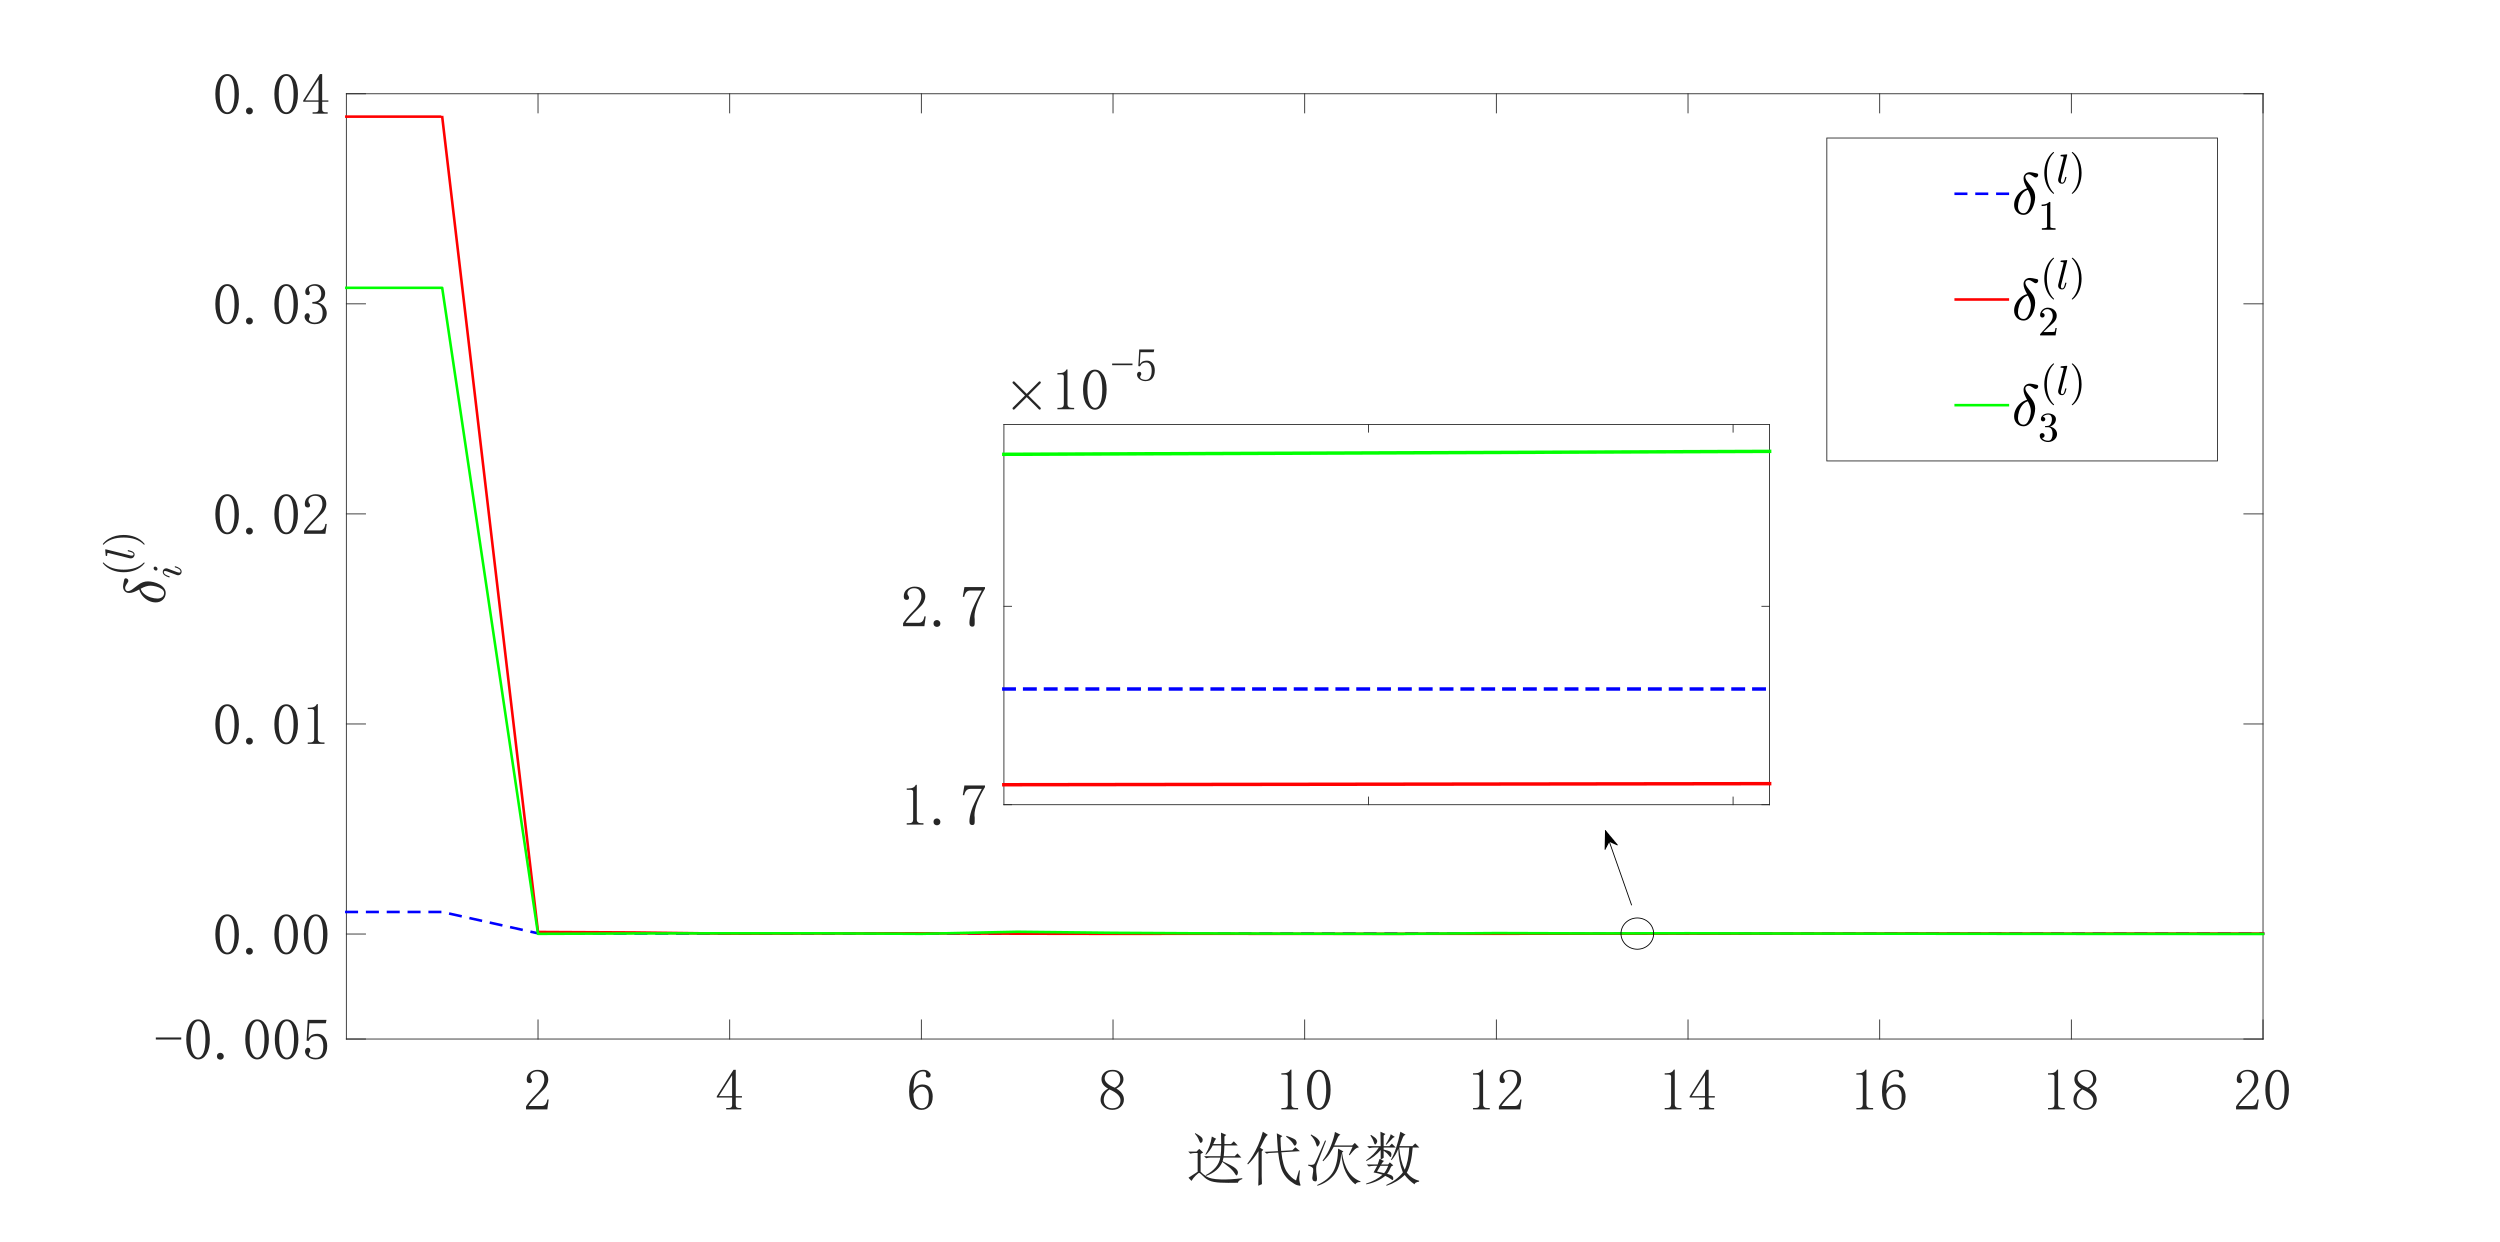 <?xml version="1.0"?>
<!DOCTYPE svg PUBLIC '-//W3C//DTD SVG 1.0//EN'
          'http://www.w3.org/TR/2001/REC-SVG-20010904/DTD/svg10.dtd'>
<svg xmlns:xlink="http://www.w3.org/1999/xlink" style="fill-opacity:1; color-rendering:auto; color-interpolation:auto; text-rendering:auto; stroke:black; stroke-linecap:square; stroke-miterlimit:10; shape-rendering:auto; stroke-opacity:1; fill:black; stroke-dasharray:none; font-weight:normal; stroke-width:1; font-family:'Dialog'; font-style:normal; stroke-linejoin:miter; font-size:12px; stroke-dashoffset:0; image-rendering:auto;" width="1920" height="954" xmlns="http://www.w3.org/2000/svg"
><rect width="100%" height="100%" fill="#333333" stroke="none"/><!--Generated by the Batik Graphics2D SVG Generator--><defs id="genericDefs"
  /><g
  ><defs id="defs1"
    ><clipPath clipPathUnits="userSpaceOnUse" id="clipPath1"
      ><path d="M0 0 L1920 0 L1920 954 L0 954 L0 0 Z"
      /></clipPath
    ></defs
    ><g style="fill:white; stroke:white;"
    ><rect x="0" y="0" width="1920" style="clip-path:url(#clipPath1); stroke:none;" height="954"
    /></g
    ><g style="fill:white; text-rendering:optimizeSpeed; color-rendering:optimizeSpeed; image-rendering:optimizeSpeed; shape-rendering:crispEdges; stroke:white; color-interpolation:sRGB;"
    ><rect x="0" width="1920" height="954" y="0" style="stroke:none;"
      /><path style="stroke:none;" d="M266 798 L1738 798 L1738 72 L266 72 Z"
    /></g
    ><g style="fill:rgb(38,38,38); text-rendering:geometricPrecision; image-rendering:optimizeQuality; color-rendering:optimizeQuality; stroke-linejoin:round; stroke:rgb(38,38,38); color-interpolation:linearRGB; stroke-width:0.667;"
    ><line y2="798" style="fill:none;" x1="266" x2="1738" y1="798"
      /><line y2="72" style="fill:none;" x1="266" x2="1738" y1="72"
      /><line y2="783.28" style="fill:none;" x1="413.2" x2="413.2" y1="798"
      /><line y2="783.28" style="fill:none;" x1="560.4" x2="560.4" y1="798"
      /><line y2="783.28" style="fill:none;" x1="707.6" x2="707.6" y1="798"
      /><line y2="783.28" style="fill:none;" x1="854.8" x2="854.8" y1="798"
      /><line y2="783.28" style="fill:none;" x1="1002" x2="1002" y1="798"
      /><line y2="783.28" style="fill:none;" x1="1149.2" x2="1149.2" y1="798"
      /><line y2="783.28" style="fill:none;" x1="1296.4" x2="1296.4" y1="798"
      /><line y2="783.28" style="fill:none;" x1="1443.6" x2="1443.6" y1="798"
      /><line y2="783.28" style="fill:none;" x1="1590.8" x2="1590.8" y1="798"
      /><line y2="783.28" style="fill:none;" x1="1738" x2="1738" y1="798"
      /><line y2="86.72" style="fill:none;" x1="413.2" x2="413.2" y1="72"
      /><line y2="86.72" style="fill:none;" x1="560.4" x2="560.4" y1="72"
      /><line y2="86.72" style="fill:none;" x1="707.6" x2="707.6" y1="72"
      /><line y2="86.72" style="fill:none;" x1="854.8" x2="854.8" y1="72"
      /><line y2="86.72" style="fill:none;" x1="1002" x2="1002" y1="72"
      /><line y2="86.72" style="fill:none;" x1="1149.2" x2="1149.2" y1="72"
      /><line y2="86.72" style="fill:none;" x1="1296.4" x2="1296.4" y1="72"
      /><line y2="86.72" style="fill:none;" x1="1443.6" x2="1443.6" y1="72"
      /><line y2="86.72" style="fill:none;" x1="1590.8" x2="1590.8" y1="72"
      /><line y2="86.72" style="fill:none;" x1="1738" x2="1738" y1="72"
    /></g
    ><g transform="translate(413.2,809.733)" style="font-size:45.333px; fill:rgb(38,38,38); text-rendering:geometricPrecision; image-rendering:optimizeQuality; color-rendering:optimizeQuality; font-family:'宋体'; stroke:rgb(38,38,38); color-interpolation:linearRGB;"
    ><path style="stroke:none;" d="M4.844 19.625 Q4.844 16.453 3.438 14.781 Q2.031 13.109 -0.781 13.109 Q-2.891 13.109 -4.383 14.258 Q-5.875 15.406 -5.875 17.156 Q-5.875 18.219 -5.172 18.922 Q-4.641 19.625 -4.641 20.328 Q-4.641 21.203 -5.078 21.641 Q-5.516 22.078 -6.406 22.078 Q-7.453 22.078 -8.07 21.461 Q-8.688 20.844 -8.688 19.438 Q-8.688 15.75 -6.047 13.82 Q-3.406 11.891 -0.422 11.891 Q3.797 11.891 5.82 14 Q7.844 16.109 7.844 19.266 Q7.844 21.375 6.875 23.484 Q5.906 25.594 3.797 27.531 Q-1.297 32.453 -4.023 35.531 Q-6.75 38.609 -7.281 39.656 L3.094 39.656 Q4.672 39.656 5.727 38.43 Q6.781 37.203 7.141 34.734 L8.188 34.734 L7.141 42.297 L-9.219 42.297 L-9.219 40.016 Q-8.328 38.422 -6.312 35.961 Q-4.297 33.5 -0.953 30.172 Q2.031 27.172 3.438 24.539 Q4.844 21.906 4.844 19.625 Z"
    /></g
    ><g transform="translate(560.4,809.733)" style="font-size:45.333px; fill:rgb(38,38,38); text-rendering:geometricPrecision; image-rendering:optimizeQuality; color-rendering:optimizeQuality; font-family:'宋体'; stroke:rgb(38,38,38); color-interpolation:linearRGB;"
    ><path style="stroke:none;" d="M4.672 38.953 Q4.672 40.188 5.375 40.711 Q6.078 41.234 7.312 41.234 L8.891 41.234 L8.891 42.297 L-2.703 42.297 L-2.703 41.234 L-0.781 41.234 Q0.625 41.234 1.242 40.711 Q1.859 40.188 1.859 38.953 L1.859 33.156 L-9.922 33.156 L-9.922 32.281 L2.922 11.891 L4.672 11.891 L4.672 32.094 L9.422 32.094 L9.422 33.156 L4.672 33.156 L4.672 38.953 ZM1.688 16.281 L-8.328 32.094 L1.859 32.094 L1.859 16.281 L1.688 16.281 Z"
    /></g
    ><g transform="translate(707.6,809.733)" style="font-size:45.333px; fill:rgb(38,38,38); text-rendering:geometricPrecision; image-rendering:optimizeQuality; color-rendering:optimizeQuality; font-family:'宋体'; stroke:rgb(38,38,38); color-interpolation:linearRGB;"
    ><path style="stroke:none;" d="M-6.047 30.344 Q-6.047 35.609 -4.203 38.516 Q-2.359 41.422 0.281 41.422 Q2.922 41.422 4.328 39.484 Q5.734 37.547 5.734 32.281 Q5.734 28.766 4.234 26.828 Q2.734 24.891 0.625 24.891 Q-1.297 24.891 -2.969 26.031 Q-4.641 27.172 -6.047 30.344 ZM0.812 23.141 Q5.031 23.141 6.875 25.953 Q8.719 28.766 8.719 32.281 Q8.719 37.547 6.172 40.094 Q3.625 42.641 0.281 42.641 Q-4.469 42.641 -6.93 39.039 Q-9.391 35.438 -9.391 28.578 Q-9.391 20.5 -6.398 16.195 Q-3.406 11.891 1.688 11.891 Q4.141 11.891 5.641 13.297 Q7.141 14.703 7.141 15.75 Q7.141 16.812 6.695 17.336 Q6.25 17.859 5.203 17.859 Q4.328 17.859 3.883 17.422 Q3.438 16.984 3.438 16.109 Q3.438 15.75 3.625 15.406 Q3.625 15.047 3.625 14.703 Q3.625 14 3.094 13.555 Q2.562 13.109 1.156 13.109 Q-1.828 13.109 -3.938 15.836 Q-6.047 18.562 -6.047 27.703 Q-5 25.422 -3.148 24.281 Q-1.297 23.141 0.812 23.141 Z"
    /></g
    ><g transform="translate(854.8,809.733)" style="font-size:45.333px; fill:rgb(38,38,38); text-rendering:geometricPrecision; image-rendering:optimizeQuality; color-rendering:optimizeQuality; font-family:'宋体'; stroke:rgb(38,38,38); color-interpolation:linearRGB;"
    ><path style="stroke:none;" d="M-7.109 35.094 Q-7.109 37.906 -5.258 39.664 Q-3.406 41.422 -0.594 41.422 Q2.734 41.422 4.234 39.664 Q5.734 37.906 5.734 35.266 Q5.734 32.984 3.625 30.875 Q1.516 28.766 -2.703 27 Q-4.812 28.406 -5.961 30.516 Q-7.109 32.625 -7.109 35.094 ZM8.359 34.734 Q8.359 38.078 5.898 40.359 Q3.438 42.641 -0.594 42.641 Q-4.297 42.641 -6.93 40.359 Q-9.562 38.078 -9.562 35.094 Q-9.562 32.094 -8.07 29.984 Q-6.578 27.875 -3.766 26.297 Q-6.219 25.062 -7.539 23.219 Q-8.859 21.375 -8.859 19.094 Q-8.859 16.109 -6.578 14 Q-4.297 11.891 -0.25 11.891 Q3.438 11.891 5.727 14 Q8.016 16.109 8.016 19.094 Q8.016 21.203 6.695 23.047 Q5.375 24.891 2.562 26.297 Q5.547 28.062 6.953 30.172 Q8.359 32.281 8.359 34.734 ZM5.547 19.266 Q5.547 16.812 4.141 14.961 Q2.734 13.109 -0.25 13.109 Q-3.594 13.109 -5 14.867 Q-6.406 16.625 -6.406 18.562 Q-6.406 20.5 -4.383 22.344 Q-2.359 24.188 1.328 25.594 Q3.438 24.547 4.492 22.961 Q5.547 21.375 5.547 19.266 Z"
    /></g
    ><g transform="translate(1002,809.733)" style="font-size:45.333px; fill:rgb(38,38,38); text-rendering:geometricPrecision; image-rendering:optimizeQuality; color-rendering:optimizeQuality; font-family:'宋体'; stroke:rgb(38,38,38); color-interpolation:linearRGB;"
    ><path style="stroke:none;" d="M-10.172 11.703 L-10.172 38.422 Q-10.172 39.828 -9.289 40.531 Q-8.406 41.234 -6.828 41.234 L-5.062 41.234 L-5.062 42.297 L-17.906 42.297 L-17.906 41.234 L-16.312 41.234 Q-14.562 41.234 -13.773 40.531 Q-12.984 39.828 -12.984 38.422 L-12.984 17.156 Q-12.984 16.453 -13.422 16.016 Q-13.859 15.578 -14.734 15.578 L-17.906 15.578 L-17.906 14.516 L-16.312 14.516 Q-14.203 14.516 -12.891 13.812 Q-11.578 13.109 -10.875 11.703 L-10.172 11.703 ZM10.916 13.297 Q8.463 13.297 6.791 17.07 Q5.119 20.844 5.119 27.172 Q5.119 33.859 6.791 37.547 Q8.463 41.234 10.916 41.234 Q13.557 41.234 15.049 37.547 Q16.541 33.859 16.541 27.172 Q16.541 20.844 15.135 17.07 Q13.729 13.297 10.916 13.297 ZM10.916 42.641 Q7.057 42.641 4.416 38.602 Q1.775 34.562 1.775 27.172 Q1.775 20.328 4.322 16.109 Q6.869 11.891 10.916 11.891 Q14.791 11.891 17.338 15.93 Q19.885 19.969 19.885 27.172 Q19.885 34.391 17.338 38.516 Q14.791 42.641 10.916 42.641 Z"
    /></g
    ><g transform="translate(1149.2,809.733)" style="font-size:45.333px; fill:rgb(38,38,38); text-rendering:geometricPrecision; image-rendering:optimizeQuality; color-rendering:optimizeQuality; font-family:'宋体'; stroke:rgb(38,38,38); color-interpolation:linearRGB;"
    ><path style="stroke:none;" d="M-10.172 11.703 L-10.172 38.422 Q-10.172 39.828 -9.289 40.531 Q-8.406 41.234 -6.828 41.234 L-5.062 41.234 L-5.062 42.297 L-17.906 42.297 L-17.906 41.234 L-16.312 41.234 Q-14.562 41.234 -13.773 40.531 Q-12.984 39.828 -12.984 38.422 L-12.984 17.156 Q-12.984 16.453 -13.422 16.016 Q-13.859 15.578 -14.734 15.578 L-17.906 15.578 L-17.906 14.516 L-16.312 14.516 Q-14.203 14.516 -12.891 13.812 Q-11.578 13.109 -10.875 11.703 L-10.172 11.703 ZM16.01 19.625 Q16.01 16.453 14.604 14.781 Q13.197 13.109 10.385 13.109 Q8.275 13.109 6.783 14.258 Q5.291 15.406 5.291 17.156 Q5.291 18.219 5.994 18.922 Q6.525 19.625 6.525 20.328 Q6.525 21.203 6.088 21.641 Q5.65 22.078 4.76 22.078 Q3.713 22.078 3.096 21.461 Q2.478 20.844 2.478 19.438 Q2.478 15.75 5.119 13.82 Q7.76 11.891 10.744 11.891 Q14.963 11.891 16.986 14 Q19.01 16.109 19.01 19.266 Q19.01 21.375 18.041 23.484 Q17.072 25.594 14.963 27.531 Q9.869 32.453 7.143 35.531 Q4.416 38.609 3.885 39.656 L14.26 39.656 Q15.838 39.656 16.893 38.43 Q17.947 37.203 18.307 34.734 L19.354 34.734 L18.307 42.297 L1.947 42.297 L1.947 40.016 Q2.838 38.422 4.854 35.961 Q6.869 33.5 10.213 30.172 Q13.197 27.172 14.604 24.539 Q16.01 21.906 16.01 19.625 Z"
    /></g
    ><g transform="translate(1296.4,809.733)" style="font-size:45.333px; fill:rgb(38,38,38); text-rendering:geometricPrecision; image-rendering:optimizeQuality; color-rendering:optimizeQuality; font-family:'宋体'; stroke:rgb(38,38,38); color-interpolation:linearRGB;"
    ><path style="stroke:none;" d="M-10.172 11.703 L-10.172 38.422 Q-10.172 39.828 -9.289 40.531 Q-8.406 41.234 -6.828 41.234 L-5.062 41.234 L-5.062 42.297 L-17.906 42.297 L-17.906 41.234 L-16.312 41.234 Q-14.562 41.234 -13.773 40.531 Q-12.984 39.828 -12.984 38.422 L-12.984 17.156 Q-12.984 16.453 -13.422 16.016 Q-13.859 15.578 -14.734 15.578 L-17.906 15.578 L-17.906 14.516 L-16.312 14.516 Q-14.203 14.516 -12.891 13.812 Q-11.578 13.109 -10.875 11.703 L-10.172 11.703 ZM15.838 38.953 Q15.838 40.188 16.541 40.711 Q17.244 41.234 18.479 41.234 L20.057 41.234 L20.057 42.297 L8.463 42.297 L8.463 41.234 L10.385 41.234 Q11.791 41.234 12.408 40.711 Q13.025 40.188 13.025 38.953 L13.025 33.156 L1.244 33.156 L1.244 32.281 L14.088 11.891 L15.838 11.891 L15.838 32.094 L20.588 32.094 L20.588 33.156 L15.838 33.156 L15.838 38.953 ZM12.854 16.281 L2.838 32.094 L13.025 32.094 L13.025 16.281 L12.854 16.281 Z"
    /></g
    ><g transform="translate(1443.6,809.733)" style="font-size:45.333px; fill:rgb(38,38,38); text-rendering:geometricPrecision; image-rendering:optimizeQuality; color-rendering:optimizeQuality; font-family:'宋体'; stroke:rgb(38,38,38); color-interpolation:linearRGB;"
    ><path style="stroke:none;" d="M-10.172 11.703 L-10.172 38.422 Q-10.172 39.828 -9.289 40.531 Q-8.406 41.234 -6.828 41.234 L-5.062 41.234 L-5.062 42.297 L-17.906 42.297 L-17.906 41.234 L-16.312 41.234 Q-14.562 41.234 -13.773 40.531 Q-12.984 39.828 -12.984 38.422 L-12.984 17.156 Q-12.984 16.453 -13.422 16.016 Q-13.859 15.578 -14.734 15.578 L-17.906 15.578 L-17.906 14.516 L-16.312 14.516 Q-14.203 14.516 -12.891 13.812 Q-11.578 13.109 -10.875 11.703 L-10.172 11.703 ZM5.119 30.344 Q5.119 35.609 6.963 38.516 Q8.807 41.422 11.447 41.422 Q14.088 41.422 15.494 39.484 Q16.9 37.547 16.9 32.281 Q16.9 28.766 15.4 26.828 Q13.9 24.891 11.791 24.891 Q9.869 24.891 8.197 26.031 Q6.525 27.172 5.119 30.344 ZM11.979 23.141 Q16.197 23.141 18.041 25.953 Q19.885 28.766 19.885 32.281 Q19.885 37.547 17.338 40.094 Q14.791 42.641 11.447 42.641 Q6.697 42.641 4.236 39.039 Q1.775 35.438 1.775 28.578 Q1.775 20.5 4.768 16.195 Q7.76 11.891 12.854 11.891 Q15.307 11.891 16.807 13.297 Q18.307 14.703 18.307 15.75 Q18.307 16.812 17.861 17.336 Q17.416 17.859 16.369 17.859 Q15.494 17.859 15.049 17.422 Q14.604 16.984 14.604 16.109 Q14.604 15.75 14.791 15.406 Q14.791 15.047 14.791 14.703 Q14.791 14 14.26 13.555 Q13.729 13.109 12.322 13.109 Q9.338 13.109 7.229 15.836 Q5.119 18.562 5.119 27.703 Q6.166 25.422 8.018 24.281 Q9.869 23.141 11.979 23.141 Z"
    /></g
    ><g transform="translate(1590.8,809.733)" style="font-size:45.333px; fill:rgb(38,38,38); text-rendering:geometricPrecision; image-rendering:optimizeQuality; color-rendering:optimizeQuality; font-family:'宋体'; stroke:rgb(38,38,38); color-interpolation:linearRGB;"
    ><path style="stroke:none;" d="M-10.172 11.703 L-10.172 38.422 Q-10.172 39.828 -9.289 40.531 Q-8.406 41.234 -6.828 41.234 L-5.062 41.234 L-5.062 42.297 L-17.906 42.297 L-17.906 41.234 L-16.312 41.234 Q-14.562 41.234 -13.773 40.531 Q-12.984 39.828 -12.984 38.422 L-12.984 17.156 Q-12.984 16.453 -13.422 16.016 Q-13.859 15.578 -14.734 15.578 L-17.906 15.578 L-17.906 14.516 L-16.312 14.516 Q-14.203 14.516 -12.891 13.812 Q-11.578 13.109 -10.875 11.703 L-10.172 11.703 ZM4.057 35.094 Q4.057 37.906 5.908 39.664 Q7.76 41.422 10.572 41.422 Q13.9 41.422 15.4 39.664 Q16.9 37.906 16.9 35.266 Q16.9 32.984 14.791 30.875 Q12.682 28.766 8.463 27 Q6.354 28.406 5.205 30.516 Q4.057 32.625 4.057 35.094 ZM19.525 34.734 Q19.525 38.078 17.064 40.359 Q14.604 42.641 10.572 42.641 Q6.869 42.641 4.236 40.359 Q1.603 38.078 1.603 35.094 Q1.603 32.094 3.096 29.984 Q4.588 27.875 7.4 26.297 Q4.947 25.062 3.627 23.219 Q2.307 21.375 2.307 19.094 Q2.307 16.109 4.588 14 Q6.869 11.891 10.916 11.891 Q14.604 11.891 16.893 14 Q19.182 16.109 19.182 19.094 Q19.182 21.203 17.861 23.047 Q16.541 24.891 13.729 26.297 Q16.713 28.062 18.119 30.172 Q19.525 32.281 19.525 34.734 ZM16.713 19.266 Q16.713 16.812 15.307 14.961 Q13.9 13.109 10.916 13.109 Q7.572 13.109 6.166 14.867 Q4.76 16.625 4.76 18.562 Q4.76 20.5 6.783 22.344 Q8.807 24.188 12.494 25.594 Q14.604 24.547 15.658 22.961 Q16.713 21.375 16.713 19.266 Z"
    /></g
    ><g transform="translate(1738,809.733)" style="font-size:45.333px; fill:rgb(38,38,38); text-rendering:geometricPrecision; image-rendering:optimizeQuality; color-rendering:optimizeQuality; font-family:'宋体'; stroke:rgb(38,38,38); color-interpolation:linearRGB;"
    ><path style="stroke:none;" d="M-6.656 19.625 Q-6.656 16.453 -8.062 14.781 Q-9.469 13.109 -12.281 13.109 Q-14.391 13.109 -15.883 14.258 Q-17.375 15.406 -17.375 17.156 Q-17.375 18.219 -16.672 18.922 Q-16.141 19.625 -16.141 20.328 Q-16.141 21.203 -16.578 21.641 Q-17.016 22.078 -17.906 22.078 Q-18.953 22.078 -19.57 21.461 Q-20.188 20.844 -20.188 19.438 Q-20.188 15.75 -17.547 13.82 Q-14.906 11.891 -11.922 11.891 Q-7.703 11.891 -5.68 14 Q-3.656 16.109 -3.656 19.266 Q-3.656 21.375 -4.625 23.484 Q-5.594 25.594 -7.703 27.531 Q-12.797 32.453 -15.523 35.531 Q-18.25 38.609 -18.781 39.656 L-8.406 39.656 Q-6.828 39.656 -5.773 38.43 Q-4.719 37.203 -4.359 34.734 L-3.312 34.734 L-4.359 42.297 L-20.719 42.297 L-20.719 40.016 Q-19.828 38.422 -17.812 35.961 Q-15.797 33.5 -12.453 30.172 Q-9.469 27.172 -8.062 24.539 Q-6.656 21.906 -6.656 19.625 ZM10.916 13.297 Q8.463 13.297 6.791 17.07 Q5.119 20.844 5.119 27.172 Q5.119 33.859 6.791 37.547 Q8.463 41.234 10.916 41.234 Q13.557 41.234 15.049 37.547 Q16.541 33.859 16.541 27.172 Q16.541 20.844 15.135 17.07 Q13.729 13.297 10.916 13.297 ZM10.916 42.641 Q7.057 42.641 4.416 38.602 Q1.775 34.562 1.775 27.172 Q1.775 20.328 4.322 16.109 Q6.869 11.891 10.916 11.891 Q14.791 11.891 17.338 15.93 Q19.885 19.969 19.885 27.172 Q19.885 34.391 17.338 38.516 Q14.791 42.641 10.916 42.641 Z"
    /></g
    ><g transform="translate(1002.001,863.067)" style="font-size:45.333px; fill:rgb(38,38,38); text-rendering:geometricPrecision; image-rendering:optimizeQuality; color-rendering:optimizeQuality; font-family:'宋体'; stroke:rgb(38,38,38); color-interpolation:linearRGB;"
    ><path style="stroke:none;" d="M-62.344 25.953 L-63.047 28.766 Q-55.484 32.281 -53.375 34.039 Q-51.266 35.797 -51.266 37.375 Q-51.266 38.078 -51.617 38.867 Q-51.969 39.656 -52.328 39.656 Q-52.859 39.656 -53.734 38.078 Q-55.312 35.609 -57.953 33.414 Q-60.594 31.219 -63.219 29.281 Q-66.391 36.672 -75.703 40.016 L-76.062 39.484 Q-66.219 34.203 -64.812 25.953 L-72.188 25.953 Q-73.766 25.953 -75.703 26.469 L-77.281 24.891 L-64.625 24.891 Q-64.109 20.844 -64.109 16.625 L-70.609 16.625 Q-72.719 20.844 -75.875 23.844 L-76.234 23.484 Q-74.125 19.969 -72.984 16.719 Q-71.844 13.469 -71.312 9.781 L-67.969 11.531 Q-69.031 12.406 -70.25 15.578 L-64.109 15.578 Q-64.109 12.062 -64.281 6.781 L-60.234 8.547 L-61.641 9.781 L-61.641 15.578 L-56.547 15.578 L-54.438 13.469 L-51.453 16.625 L-61.641 16.625 Q-61.812 21.734 -62.172 24.891 L-53.734 24.891 L-51.625 22.781 L-48.641 25.953 L-62.344 25.953 ZM-79.922 36.844 Q-78.344 38.609 -75.352 40.539 Q-72.359 42.469 -64.805 42.734 Q-57.25 43 -47.938 41.766 L-47.938 42.469 Q-51.094 43.531 -51.266 45.281 Q-59.531 45.469 -64.805 45.203 Q-70.078 44.938 -72.977 43.703 Q-75.875 42.469 -77.984 40.188 Q-80.281 37.906 -80.891 37.727 Q-81.5 37.547 -83.609 39.656 Q-85.719 41.766 -86.953 43.875 L-89.234 41.422 Q-85.906 39.125 -82.203 36.844 L-82.203 22.438 L-84.5 22.438 Q-85.906 22.438 -87.828 22.953 L-89.422 21.375 L-83.094 21.375 L-80.984 19.266 L-77.984 22.078 L-79.922 23.141 L-79.922 36.844 ZM-84.312 7.672 L-84.141 7.141 Q-81.5 8.547 -79.922 9.773 Q-78.344 11 -78.344 12.32 Q-78.344 13.641 -78.961 14.172 Q-79.578 14.703 -79.75 14.703 Q-80.453 14.703 -81.156 12.766 Q-82.031 10.125 -84.312 7.672 ZM-6.637 43.531 L-4.356 35.797 L-3.652 35.797 Q-4.356 41.766 -4.09 43.523 Q-3.824 45.281 -3.309 46.688 Q-2.949 47.578 -3.824 47.578 Q-4.184 47.578 -5.856 47.133 Q-7.527 46.688 -11.043 44.055 Q-14.559 41.422 -16.84 37.023 Q-19.121 32.625 -20.355 22.078 L-27.559 22.438 L-29.137 22.953 L-30.902 21.547 L-20.527 21.031 Q-20.887 16.625 -21.059 13.641 Q-21.23 10.656 -21.402 7.312 L-17.184 9.422 L-18.59 10.656 Q-18.418 17.516 -18.074 20.844 L-9.449 20.328 L-7.168 18.031 L-3.652 21.031 L-17.887 21.906 Q-16.84 32.281 -13.676 36.938 Q-10.512 41.594 -6.637 43.531 ZM-14.199 9.953 L-14.027 9.25 Q-7.34 11.531 -6.731 12.766 Q-6.121 14 -6.121 14.516 Q-6.121 15.219 -6.644 16.016 Q-7.168 16.812 -7.527 16.812 Q-8.23 16.812 -8.934 15.219 Q-10.34 12.938 -14.199 9.953 ZM-33.012 21.203 L-33.012 40.188 Q-33.012 43 -32.84 46.344 L-35.652 47.578 Q-35.465 43.172 -35.465 40.359 L-35.465 21.031 Q-39.684 27.703 -43.559 31.219 L-44.09 30.688 Q-41.793 27.703 -39.777 24.273 Q-37.762 20.844 -35.738 16.367 Q-33.715 11.891 -32.137 6.078 L-28.262 8.547 Q-29.668 9.25 -31.246 12.406 Q-32.84 15.75 -34.246 18.391 L-31.777 19.969 L-33.012 21.203 ZM33.945 23.844 L36.758 17.688 L22.336 17.688 Q20.93 20.141 19.352 22.695 Q17.773 25.25 14.258 28.766 L13.727 28.234 Q17.773 23.141 20.234 16.633 Q22.695 10.125 23.227 6.266 L27.445 8.375 Q26.039 9.078 25.336 10.656 Q24.633 12.234 22.695 16.625 L36.586 16.625 L38.508 14.703 L41.68 18.031 Q39.914 18.391 38.688 19.445 Q37.461 20.5 34.477 24.188 L33.945 23.844 ZM28.148 22.609 Q27.086 34.391 21.992 39.93 Q16.898 45.469 9.867 47.578 L9.508 47.047 Q18.477 43 21.992 36.586 Q25.508 30.172 25.68 19.094 L29.727 21.203 L28.664 22.078 Q29.898 31.047 33.5 36.586 Q37.102 42.125 42.914 44.234 L42.727 44.766 Q40.102 44.578 38.867 46.516 Q34.477 43.172 31.57 37.195 Q28.664 31.219 28.148 22.609 ZM4.945 8.188 Q8.633 10.125 10.125 11.711 Q11.617 13.297 11.617 14.344 Q11.617 15.406 10.828 16.461 Q10.039 17.516 9.867 17.516 Q9.164 17.516 8.633 15.219 Q7.758 12.062 4.586 8.719 L4.945 8.188 ZM2.648 31.391 Q3.883 31.578 4.945 31.578 Q6.523 31.578 7.398 30.875 Q8.273 30.172 15.664 12.766 L16.367 13.109 Q9.508 31.047 9.164 31.75 Q8.805 32.453 8.805 34.648 Q8.805 36.844 9.336 40.531 Q9.867 44.406 8.195 44.234 Q6.523 44.062 6.172 43.18 Q5.82 42.297 5.82 41.594 Q5.82 40.891 6.164 38.953 Q6.695 36.141 6.523 34.648 Q6.352 33.156 2.648 32.094 L2.648 31.391 ZM58.184 32.281 Q56.777 34.562 55.543 36.672 Q57.824 37.203 60.996 37.906 Q62.574 36.141 64.152 32.281 L58.184 32.281 ZM50.98 8.547 Q54.309 10.656 55.012 11.711 Q55.715 12.766 55.715 13.297 Q55.715 14.172 55.105 15.047 Q54.496 15.922 54.137 15.922 Q53.605 15.922 53.09 14.172 Q52.387 11.703 50.449 8.891 L50.98 8.547 ZM66.09 8.016 L69.262 10.125 Q67.856 10.484 66.793 11.891 Q65.559 13.297 62.746 16.109 L62.23 15.75 Q65.559 10.484 66.09 8.016 ZM58.184 6.078 L62.043 7.844 L60.637 9.078 L60.637 17.156 L65.043 17.156 L66.965 15.219 L69.965 18.219 L60.637 18.219 L60.637 19.797 Q64.684 20.672 65.652 21.461 Q66.621 22.25 66.621 23.484 Q66.621 24.016 66.441 24.805 Q66.262 25.594 65.918 25.594 Q65.559 25.594 64.684 24.359 Q63.277 22.438 60.637 20.672 L60.637 26.125 L58.527 27.531 L60.996 28.578 Q60.121 28.938 58.715 31.219 L64.152 31.219 L65.387 29.641 L68.027 31.922 L66.449 32.797 Q64.684 36.844 63.277 38.422 Q66.09 39.125 67.059 39.922 Q68.027 40.719 68.027 41.945 Q68.027 43.172 67.496 43.172 Q66.965 43.172 66.262 42.469 Q64.34 41.062 61.871 40.016 Q55.715 44.938 47.277 46.516 L47.105 45.984 Q55.199 43.359 59.762 39.125 Q56.246 37.906 52.902 37.375 Q53.605 36.312 55.715 32.281 L53.434 32.281 Q51.152 32.281 49.215 32.797 L47.637 31.219 L56.074 31.219 Q56.777 29.469 57.48 27 L58.355 27.359 L58.355 20.141 Q53.605 25.594 47.465 28.578 L47.105 28.062 Q53.605 23.484 56.949 18.219 L53.793 18.219 Q51.496 18.219 49.574 18.734 L47.98 17.156 L58.355 17.156 Q58.355 10.828 58.184 6.078 ZM72.59 18.219 Q73.481 28.406 76.809 35.266 Q79.621 29.281 80.324 18.219 L72.59 18.219 ZM73.481 6.078 L77.512 8.375 Q76.106 8.891 75.402 10.477 Q74.699 12.062 72.777 17.156 L82.793 17.156 L84.902 15.047 L88.059 18.219 L82.965 18.219 Q81.918 31.219 78.402 37.547 Q82.434 42.469 87.887 43.703 L87.887 44.406 Q84.543 44.938 84.371 46.516 Q79.809 43.359 76.809 39.312 Q71.012 44.938 62.934 47.578 L62.574 47.047 Q70.668 43.359 75.402 37.375 Q72.074 29.109 71.887 19.266 Q70.137 23.844 66.793 27.875 L66.262 27.531 Q70.481 20.5 73.481 6.078 Z"
    /></g
    ><g style="fill:rgb(38,38,38); text-rendering:geometricPrecision; image-rendering:optimizeQuality; color-rendering:optimizeQuality; stroke-linejoin:round; stroke:rgb(38,38,38); color-interpolation:linearRGB; stroke-width:0.667;"
    ><line y2="72" style="fill:none;" x1="266" x2="266" y1="798"
      /><line y2="72" style="fill:none;" x1="1738" x2="1738" y1="798"
      /><line y2="798" style="fill:none;" x1="266" x2="280.72" y1="798"
      /><line y2="717.333" style="fill:none;" x1="266" x2="280.72" y1="717.333"
      /><line y2="556" style="fill:none;" x1="266" x2="280.72" y1="556"
      /><line y2="394.667" style="fill:none;" x1="266" x2="280.72" y1="394.667"
      /><line y2="233.333" style="fill:none;" x1="266" x2="280.72" y1="233.333"
      /><line y2="72" style="fill:none;" x1="266" x2="280.72" y1="72"
      /><line y2="798" style="fill:none;" x1="1738" x2="1723.28" y1="798"
      /><line y2="717.333" style="fill:none;" x1="1738" x2="1723.28" y1="717.333"
      /><line y2="556" style="fill:none;" x1="1738" x2="1723.28" y1="556"
      /><line y2="394.667" style="fill:none;" x1="1738" x2="1723.28" y1="394.667"
      /><line y2="233.333" style="fill:none;" x1="1738" x2="1723.28" y1="233.333"
      /><line y2="72" style="fill:none;" x1="1738" x2="1723.28" y1="72"
    /></g
    ><g transform="translate(254.267,798)" style="font-size:45.333px; fill:rgb(38,38,38); text-rendering:geometricPrecision; image-rendering:optimizeQuality; color-rendering:optimizeQuality; font-family:'宋体'; stroke:rgb(38,38,38); color-interpolation:linearRGB;"
    ><path style="stroke:none;" d="M-134.594 0.359 L-134.594 -1.234 L-115.078 -1.234 L-115.078 0.359 L-134.594 0.359 ZM-102.084 -13.703 Q-104.537 -13.703 -106.209 -9.93 Q-107.881 -6.156 -107.881 0.172 Q-107.881 6.859 -106.209 10.547 Q-104.537 14.234 -102.084 14.234 Q-99.443 14.234 -97.951 10.547 Q-96.459 6.859 -96.459 0.172 Q-96.459 -6.156 -97.865 -9.93 Q-99.272 -13.703 -102.084 -13.703 ZM-102.084 15.641 Q-105.943 15.641 -108.584 11.602 Q-111.225 7.562 -111.225 0.172 Q-111.225 -6.672 -108.678 -10.891 Q-106.131 -15.109 -102.084 -15.109 Q-98.209 -15.109 -95.662 -11.07 Q-93.115 -7.031 -93.115 0.172 Q-93.115 7.391 -95.662 11.516 Q-98.209 15.641 -102.084 15.641 ZM-85.043 15.828 Q-86.09 15.828 -86.887 15.125 Q-87.684 14.422 -87.684 13.188 Q-87.684 11.953 -86.887 11.25 Q-86.09 10.547 -85.043 10.547 Q-83.981 10.547 -83.191 11.336 Q-82.402 12.125 -82.402 13.188 Q-82.402 14.422 -83.191 15.125 Q-83.981 15.828 -85.043 15.828 ZM-56.752 -13.703 Q-59.205 -13.703 -60.877 -9.93 Q-62.549 -6.156 -62.549 0.172 Q-62.549 6.859 -60.877 10.547 Q-59.205 14.234 -56.752 14.234 Q-54.111 14.234 -52.619 10.547 Q-51.127 6.859 -51.127 0.172 Q-51.127 -6.156 -52.533 -9.93 Q-53.94 -13.703 -56.752 -13.703 ZM-56.752 15.641 Q-60.611 15.641 -63.252 11.602 Q-65.893 7.562 -65.893 0.172 Q-65.893 -6.672 -63.346 -10.891 Q-60.799 -15.109 -56.752 -15.109 Q-52.877 -15.109 -50.33 -11.07 Q-47.783 -7.031 -47.783 0.172 Q-47.783 7.391 -50.33 11.516 Q-52.877 15.641 -56.752 15.641 ZM-34.086 -13.703 Q-36.539 -13.703 -38.211 -9.93 Q-39.883 -6.156 -39.883 0.172 Q-39.883 6.859 -38.211 10.547 Q-36.539 14.234 -34.086 14.234 Q-31.445 14.234 -29.953 10.547 Q-28.461 6.859 -28.461 0.172 Q-28.461 -6.156 -29.867 -9.93 Q-31.273 -13.703 -34.086 -13.703 ZM-34.086 15.641 Q-37.945 15.641 -40.586 11.602 Q-43.227 7.562 -43.227 0.172 Q-43.227 -6.672 -40.68 -10.891 Q-38.133 -15.109 -34.086 -15.109 Q-30.211 -15.109 -27.664 -11.07 Q-25.117 -7.031 -25.117 0.172 Q-25.117 7.391 -27.664 11.516 Q-30.211 15.641 -34.086 15.641 ZM-10.545 -4.047 Q-7.201 -4.047 -5.092 -1.492 Q-2.982 1.062 -2.982 5.281 Q-2.982 10.016 -5.178 12.828 Q-7.373 15.641 -11.951 15.641 Q-15.107 15.641 -17.568 13.797 Q-20.029 11.953 -20.029 9.312 Q-20.029 8.266 -19.412 7.477 Q-18.795 6.688 -17.748 6.688 Q-16.686 6.688 -16.334 7.391 Q-15.982 8.094 -15.982 8.609 Q-15.982 9.672 -16.514 10.203 Q-17.045 10.906 -17.045 11.609 Q-17.045 13.016 -15.373 13.719 Q-13.701 14.422 -11.764 14.422 Q-8.951 14.422 -7.459 12.133 Q-5.967 9.844 -5.967 5.625 Q-5.967 2.109 -7.287 -0.086 Q-8.607 -2.281 -11.248 -2.281 Q-13.17 -2.281 -14.576 -1.578 Q-15.982 -0.875 -17.217 1.406 L-18.795 1.234 L-17.92 -14.766 L-3.514 -14.766 L-4.029 -12.125 L-16.686 -12.125 L-17.389 -0.531 Q-15.639 -2.984 -13.967 -3.516 Q-12.295 -4.047 -10.545 -4.047 Z"
    /></g
    ><g transform="translate(254.267,717.333)" style="font-size:45.333px; fill:rgb(38,38,38); text-rendering:geometricPrecision; image-rendering:optimizeQuality; color-rendering:optimizeQuality; font-family:'宋体'; stroke:rgb(38,38,38); color-interpolation:linearRGB;"
    ><path style="stroke:none;" d="M-79.75 -13.703 Q-82.203 -13.703 -83.875 -9.93 Q-85.547 -6.156 -85.547 0.172 Q-85.547 6.859 -83.875 10.547 Q-82.203 14.234 -79.75 14.234 Q-77.109 14.234 -75.617 10.547 Q-74.125 6.859 -74.125 0.172 Q-74.125 -6.156 -75.531 -9.93 Q-76.938 -13.703 -79.75 -13.703 ZM-79.75 15.641 Q-83.609 15.641 -86.25 11.602 Q-88.891 7.562 -88.891 0.172 Q-88.891 -6.672 -86.344 -10.891 Q-83.797 -15.109 -79.75 -15.109 Q-75.875 -15.109 -73.328 -11.07 Q-70.781 -7.031 -70.781 0.172 Q-70.781 7.391 -73.328 11.516 Q-75.875 15.641 -79.75 15.641 ZM-62.709 15.828 Q-63.756 15.828 -64.553 15.125 Q-65.35 14.422 -65.35 13.188 Q-65.35 11.953 -64.553 11.25 Q-63.756 10.547 -62.709 10.547 Q-61.647 10.547 -60.857 11.336 Q-60.068 12.125 -60.068 13.188 Q-60.068 14.422 -60.857 15.125 Q-61.647 15.828 -62.709 15.828 ZM-34.418 -13.703 Q-36.871 -13.703 -38.543 -9.93 Q-40.215 -6.156 -40.215 0.172 Q-40.215 6.859 -38.543 10.547 Q-36.871 14.234 -34.418 14.234 Q-31.777 14.234 -30.285 10.547 Q-28.793 6.859 -28.793 0.172 Q-28.793 -6.156 -30.199 -9.93 Q-31.605 -13.703 -34.418 -13.703 ZM-34.418 15.641 Q-38.277 15.641 -40.918 11.602 Q-43.559 7.562 -43.559 0.172 Q-43.559 -6.672 -41.012 -10.891 Q-38.465 -15.109 -34.418 -15.109 Q-30.543 -15.109 -27.996 -11.07 Q-25.449 -7.031 -25.449 0.172 Q-25.449 7.391 -27.996 11.516 Q-30.543 15.641 -34.418 15.641 ZM-11.752 -13.703 Q-14.205 -13.703 -15.877 -9.93 Q-17.549 -6.156 -17.549 0.172 Q-17.549 6.859 -15.877 10.547 Q-14.205 14.234 -11.752 14.234 Q-9.111 14.234 -7.619 10.547 Q-6.127 6.859 -6.127 0.172 Q-6.127 -6.156 -7.533 -9.93 Q-8.94 -13.703 -11.752 -13.703 ZM-11.752 15.641 Q-15.611 15.641 -18.252 11.602 Q-20.893 7.562 -20.893 0.172 Q-20.893 -6.672 -18.346 -10.891 Q-15.799 -15.109 -11.752 -15.109 Q-7.877 -15.109 -5.33 -11.07 Q-2.783 -7.031 -2.783 0.172 Q-2.783 7.391 -5.33 11.516 Q-7.877 15.641 -11.752 15.641 Z"
    /></g
    ><g transform="translate(254.267,556)" style="font-size:45.333px; fill:rgb(38,38,38); text-rendering:geometricPrecision; image-rendering:optimizeQuality; color-rendering:optimizeQuality; font-family:'宋体'; stroke:rgb(38,38,38); color-interpolation:linearRGB;"
    ><path style="stroke:none;" d="M-79.75 -13.703 Q-82.203 -13.703 -83.875 -9.93 Q-85.547 -6.156 -85.547 0.172 Q-85.547 6.859 -83.875 10.547 Q-82.203 14.234 -79.75 14.234 Q-77.109 14.234 -75.617 10.547 Q-74.125 6.859 -74.125 0.172 Q-74.125 -6.156 -75.531 -9.93 Q-76.938 -13.703 -79.75 -13.703 ZM-79.75 15.641 Q-83.609 15.641 -86.25 11.602 Q-88.891 7.562 -88.891 0.172 Q-88.891 -6.672 -86.344 -10.891 Q-83.797 -15.109 -79.75 -15.109 Q-75.875 -15.109 -73.328 -11.07 Q-70.781 -7.031 -70.781 0.172 Q-70.781 7.391 -73.328 11.516 Q-75.875 15.641 -79.75 15.641 ZM-62.709 15.828 Q-63.756 15.828 -64.553 15.125 Q-65.35 14.422 -65.35 13.188 Q-65.35 11.953 -64.553 11.25 Q-63.756 10.547 -62.709 10.547 Q-61.647 10.547 -60.857 11.336 Q-60.068 12.125 -60.068 13.188 Q-60.068 14.422 -60.857 15.125 Q-61.647 15.828 -62.709 15.828 ZM-34.418 -13.703 Q-36.871 -13.703 -38.543 -9.93 Q-40.215 -6.156 -40.215 0.172 Q-40.215 6.859 -38.543 10.547 Q-36.871 14.234 -34.418 14.234 Q-31.777 14.234 -30.285 10.547 Q-28.793 6.859 -28.793 0.172 Q-28.793 -6.156 -30.199 -9.93 Q-31.605 -13.703 -34.418 -13.703 ZM-34.418 15.641 Q-38.277 15.641 -40.918 11.602 Q-43.559 7.562 -43.559 0.172 Q-43.559 -6.672 -41.012 -10.891 Q-38.465 -15.109 -34.418 -15.109 Q-30.543 -15.109 -27.996 -11.07 Q-25.449 -7.031 -25.449 0.172 Q-25.449 7.391 -27.996 11.516 Q-30.543 15.641 -34.418 15.641 ZM-10.174 -15.297 L-10.174 11.422 Q-10.174 12.828 -9.291 13.531 Q-8.408 14.234 -6.83 14.234 L-5.064 14.234 L-5.064 15.297 L-17.908 15.297 L-17.908 14.234 L-16.314 14.234 Q-14.565 14.234 -13.775 13.531 Q-12.986 12.828 -12.986 11.422 L-12.986 -9.844 Q-12.986 -10.547 -13.424 -10.984 Q-13.861 -11.422 -14.736 -11.422 L-17.908 -11.422 L-17.908 -12.484 L-16.314 -12.484 Q-14.205 -12.484 -12.893 -13.188 Q-11.58 -13.891 -10.877 -15.297 L-10.174 -15.297 Z"
    /></g
    ><g transform="translate(254.267,394.667)" style="font-size:45.333px; fill:rgb(38,38,38); text-rendering:geometricPrecision; image-rendering:optimizeQuality; color-rendering:optimizeQuality; font-family:'宋体'; stroke:rgb(38,38,38); color-interpolation:linearRGB;"
    ><path style="stroke:none;" d="M-79.75 -13.703 Q-82.203 -13.703 -83.875 -9.93 Q-85.547 -6.156 -85.547 0.172 Q-85.547 6.859 -83.875 10.547 Q-82.203 14.234 -79.75 14.234 Q-77.109 14.234 -75.617 10.547 Q-74.125 6.859 -74.125 0.172 Q-74.125 -6.156 -75.531 -9.93 Q-76.938 -13.703 -79.75 -13.703 ZM-79.75 15.641 Q-83.609 15.641 -86.25 11.602 Q-88.891 7.562 -88.891 0.172 Q-88.891 -6.672 -86.344 -10.891 Q-83.797 -15.109 -79.75 -15.109 Q-75.875 -15.109 -73.328 -11.07 Q-70.781 -7.031 -70.781 0.172 Q-70.781 7.391 -73.328 11.516 Q-75.875 15.641 -79.75 15.641 ZM-62.709 15.828 Q-63.756 15.828 -64.553 15.125 Q-65.35 14.422 -65.35 13.188 Q-65.35 11.953 -64.553 11.25 Q-63.756 10.547 -62.709 10.547 Q-61.647 10.547 -60.857 11.336 Q-60.068 12.125 -60.068 13.188 Q-60.068 14.422 -60.857 15.125 Q-61.647 15.828 -62.709 15.828 ZM-34.418 -13.703 Q-36.871 -13.703 -38.543 -9.93 Q-40.215 -6.156 -40.215 0.172 Q-40.215 6.859 -38.543 10.547 Q-36.871 14.234 -34.418 14.234 Q-31.777 14.234 -30.285 10.547 Q-28.793 6.859 -28.793 0.172 Q-28.793 -6.156 -30.199 -9.93 Q-31.605 -13.703 -34.418 -13.703 ZM-34.418 15.641 Q-38.277 15.641 -40.918 11.602 Q-43.559 7.562 -43.559 0.172 Q-43.559 -6.672 -41.012 -10.891 Q-38.465 -15.109 -34.418 -15.109 Q-30.543 -15.109 -27.996 -11.07 Q-25.449 -7.031 -25.449 0.172 Q-25.449 7.391 -27.996 11.516 Q-30.543 15.641 -34.418 15.641 ZM-6.658 -7.375 Q-6.658 -10.547 -8.065 -12.219 Q-9.471 -13.891 -12.283 -13.891 Q-14.393 -13.891 -15.885 -12.742 Q-17.377 -11.594 -17.377 -9.844 Q-17.377 -8.781 -16.674 -8.078 Q-16.143 -7.375 -16.143 -6.672 Q-16.143 -5.797 -16.58 -5.359 Q-17.018 -4.922 -17.908 -4.922 Q-18.955 -4.922 -19.572 -5.539 Q-20.189 -6.156 -20.189 -7.562 Q-20.189 -11.25 -17.549 -13.18 Q-14.908 -15.109 -11.924 -15.109 Q-7.705 -15.109 -5.682 -13 Q-3.658 -10.891 -3.658 -7.734 Q-3.658 -5.625 -4.627 -3.516 Q-5.596 -1.406 -7.705 0.531 Q-12.799 5.453 -15.525 8.531 Q-18.252 11.609 -18.783 12.656 L-8.408 12.656 Q-6.83 12.656 -5.775 11.43 Q-4.721 10.203 -4.361 7.734 L-3.314 7.734 L-4.361 15.297 L-20.721 15.297 L-20.721 13.016 Q-19.83 11.422 -17.814 8.961 Q-15.799 6.5 -12.455 3.172 Q-9.471 0.172 -8.065 -2.461 Q-6.658 -5.094 -6.658 -7.375 Z"
    /></g
    ><g transform="translate(254.267,233.333)" style="font-size:45.333px; fill:rgb(38,38,38); text-rendering:geometricPrecision; image-rendering:optimizeQuality; color-rendering:optimizeQuality; font-family:'宋体'; stroke:rgb(38,38,38); color-interpolation:linearRGB;"
    ><path style="stroke:none;" d="M-79.75 -13.703 Q-82.203 -13.703 -83.875 -9.93 Q-85.547 -6.156 -85.547 0.172 Q-85.547 6.859 -83.875 10.547 Q-82.203 14.234 -79.75 14.234 Q-77.109 14.234 -75.617 10.547 Q-74.125 6.859 -74.125 0.172 Q-74.125 -6.156 -75.531 -9.93 Q-76.938 -13.703 -79.75 -13.703 ZM-79.75 15.641 Q-83.609 15.641 -86.25 11.602 Q-88.891 7.562 -88.891 0.172 Q-88.891 -6.672 -86.344 -10.891 Q-83.797 -15.109 -79.75 -15.109 Q-75.875 -15.109 -73.328 -11.07 Q-70.781 -7.031 -70.781 0.172 Q-70.781 7.391 -73.328 11.516 Q-75.875 15.641 -79.75 15.641 ZM-62.709 15.828 Q-63.756 15.828 -64.553 15.125 Q-65.35 14.422 -65.35 13.188 Q-65.35 11.953 -64.553 11.25 Q-63.756 10.547 -62.709 10.547 Q-61.647 10.547 -60.857 11.336 Q-60.068 12.125 -60.068 13.188 Q-60.068 14.422 -60.857 15.125 Q-61.647 15.828 -62.709 15.828 ZM-34.418 -13.703 Q-36.871 -13.703 -38.543 -9.93 Q-40.215 -6.156 -40.215 0.172 Q-40.215 6.859 -38.543 10.547 Q-36.871 14.234 -34.418 14.234 Q-31.777 14.234 -30.285 10.547 Q-28.793 6.859 -28.793 0.172 Q-28.793 -6.156 -30.199 -9.93 Q-31.605 -13.703 -34.418 -13.703 ZM-34.418 15.641 Q-38.277 15.641 -40.918 11.602 Q-43.559 7.562 -43.559 0.172 Q-43.559 -6.672 -41.012 -10.891 Q-38.465 -15.109 -34.418 -15.109 Q-30.543 -15.109 -27.996 -11.07 Q-25.449 -7.031 -25.449 0.172 Q-25.449 7.391 -27.996 11.516 Q-30.543 15.641 -34.418 15.641 ZM-3.314 7.203 Q-3.314 10.547 -5.775 13.094 Q-8.236 15.641 -12.627 15.641 Q-15.799 15.641 -18.08 13.883 Q-20.361 12.125 -20.361 9.844 Q-20.361 8.797 -19.658 8 Q-18.955 7.203 -18.252 7.203 Q-17.205 7.203 -16.76 8 Q-16.314 8.797 -16.314 9.312 Q-16.314 10.203 -16.674 10.719 Q-17.018 11.422 -17.018 11.953 Q-17.018 13.016 -15.705 13.719 Q-14.393 14.422 -12.799 14.422 Q-9.643 14.422 -8.057 12.57 Q-6.471 10.719 -6.471 6.859 Q-6.471 3.688 -8.143 1.758 Q-9.815 -0.172 -14.393 -0.172 L-14.393 -1.406 Q-10.877 -1.406 -9.205 -3.078 Q-7.533 -4.75 -7.533 -7.734 Q-7.533 -10.188 -8.854 -12.039 Q-10.174 -13.891 -12.986 -13.891 Q-14.205 -13.891 -15.611 -13.273 Q-17.018 -12.656 -17.018 -11.25 Q-17.018 -9.844 -16.674 -9.484 Q-16.314 -9.141 -16.314 -8.609 Q-16.314 -7.734 -16.666 -7.203 Q-17.018 -6.672 -17.908 -6.672 Q-18.611 -6.672 -19.221 -7.203 Q-19.83 -7.734 -19.83 -9.141 Q-19.83 -11.781 -17.549 -13.445 Q-15.268 -15.109 -12.283 -15.109 Q-8.768 -15.109 -6.658 -12.914 Q-4.549 -10.719 -4.549 -8.266 Q-4.549 -5.625 -5.861 -3.781 Q-7.174 -1.938 -9.986 -1.047 Q-6.127 0.359 -4.721 2.641 Q-3.314 4.922 -3.314 7.203 Z"
    /></g
    ><g transform="translate(254.267,72)" style="font-size:45.333px; fill:rgb(38,38,38); text-rendering:geometricPrecision; image-rendering:optimizeQuality; color-rendering:optimizeQuality; font-family:'宋体'; stroke:rgb(38,38,38); color-interpolation:linearRGB;"
    ><path style="stroke:none;" d="M-79.75 -13.703 Q-82.203 -13.703 -83.875 -9.93 Q-85.547 -6.156 -85.547 0.172 Q-85.547 6.859 -83.875 10.547 Q-82.203 14.234 -79.75 14.234 Q-77.109 14.234 -75.617 10.547 Q-74.125 6.859 -74.125 0.172 Q-74.125 -6.156 -75.531 -9.93 Q-76.938 -13.703 -79.75 -13.703 ZM-79.75 15.641 Q-83.609 15.641 -86.25 11.602 Q-88.891 7.562 -88.891 0.172 Q-88.891 -6.672 -86.344 -10.891 Q-83.797 -15.109 -79.75 -15.109 Q-75.875 -15.109 -73.328 -11.07 Q-70.781 -7.031 -70.781 0.172 Q-70.781 7.391 -73.328 11.516 Q-75.875 15.641 -79.75 15.641 ZM-62.709 15.828 Q-63.756 15.828 -64.553 15.125 Q-65.35 14.422 -65.35 13.188 Q-65.35 11.953 -64.553 11.25 Q-63.756 10.547 -62.709 10.547 Q-61.647 10.547 -60.857 11.336 Q-60.068 12.125 -60.068 13.188 Q-60.068 14.422 -60.857 15.125 Q-61.647 15.828 -62.709 15.828 ZM-34.418 -13.703 Q-36.871 -13.703 -38.543 -9.93 Q-40.215 -6.156 -40.215 0.172 Q-40.215 6.859 -38.543 10.547 Q-36.871 14.234 -34.418 14.234 Q-31.777 14.234 -30.285 10.547 Q-28.793 6.859 -28.793 0.172 Q-28.793 -6.156 -30.199 -9.93 Q-31.605 -13.703 -34.418 -13.703 ZM-34.418 15.641 Q-38.277 15.641 -40.918 11.602 Q-43.559 7.562 -43.559 0.172 Q-43.559 -6.672 -41.012 -10.891 Q-38.465 -15.109 -34.418 -15.109 Q-30.543 -15.109 -27.996 -11.07 Q-25.449 -7.031 -25.449 0.172 Q-25.449 7.391 -27.996 11.516 Q-30.543 15.641 -34.418 15.641 ZM-6.83 11.953 Q-6.83 13.188 -6.127 13.711 Q-5.424 14.234 -4.189 14.234 L-2.611 14.234 L-2.611 15.297 L-14.205 15.297 L-14.205 14.234 L-12.283 14.234 Q-10.877 14.234 -10.26 13.711 Q-9.643 13.188 -9.643 11.953 L-9.643 6.156 L-21.424 6.156 L-21.424 5.281 L-8.58 -15.109 L-6.83 -15.109 L-6.83 5.094 L-2.08 5.094 L-2.08 6.156 L-6.83 6.156 L-6.83 11.953 ZM-9.815 -10.719 L-19.83 5.094 L-9.643 5.094 L-9.643 -10.719 L-9.815 -10.719 Z"
    /></g
    ><g transform="translate(142.885,435) rotate(-90)" style="font-size:45.333px; fill:rgb(38,38,38); text-rendering:geometricPrecision; image-rendering:optimizeQuality; color-rendering:optimizeQuality; font-family:'mwb_cmmi10'; stroke:rgb(38,38,38); color-interpolation:linearRGB;"
    ><path style="stroke:none;" d="M-20.437 -15.633 Q-21.999 -15.633 -23.343 -16.219 Q-24.687 -16.805 -25.687 -17.906 Q-26.687 -19.008 -27.171 -20.359 Q-27.656 -21.711 -27.656 -23.289 Q-27.656 -26.101 -26.328 -28.75 Q-24.999 -31.398 -22.703 -33.328 Q-20.406 -35.258 -17.703 -35.945 Q-19.015 -38.383 -19.71 -40.148 Q-20.406 -41.914 -20.406 -43.758 Q-20.406 -45.133 -19.765 -46.172 Q-19.124 -47.211 -18.007 -47.804 Q-16.89 -48.398 -15.499 -48.398 Q-14.156 -48.398 -10.187 -47.492 Q-9.156 -47.258 -9.156 -46.289 Q-9.156 -45.539 -9.703 -44.929 Q-10.249 -44.32 -10.999 -44.32 Q-11.546 -44.32 -11.984 -44.57 Q-12.421 -44.82 -13.367 -45.453 Q-14.312 -46.086 -15.062 -46.429 Q-15.812 -46.773 -16.624 -46.773 Q-17.546 -46.773 -18.281 -46.211 Q-19.015 -45.648 -19.015 -44.758 Q-19.015 -43.32 -17.749 -41.469 Q-16.484 -39.617 -14.156 -36.711 Q-11.499 -33.32 -11.499 -29.242 Q-11.499 -27.226 -12.085 -24.875 Q-12.671 -22.523 -13.781 -20.43 Q-14.89 -18.336 -16.609 -16.984 Q-18.328 -15.633 -20.437 -15.633 ZM-20.359 -16.867 Q-18.593 -16.867 -17.335 -18.695 Q-16.078 -20.523 -15.429 -23.039 Q-14.781 -25.555 -14.781 -27.258 Q-14.781 -30.617 -17.124 -34.82 Q-19.499 -34.164 -21.21 -32.054 Q-22.921 -29.945 -23.804 -27.195 Q-24.687 -24.445 -24.687 -21.992 Q-24.687 -19.836 -23.562 -18.351 Q-22.437 -16.867 -20.359 -16.867 Z"
      /><path style="stroke:none;" d="M2.333 -31.931 Q0.552 -33.337 -0.737 -35.157 Q-2.026 -36.978 -2.846 -39.04 Q-3.667 -41.103 -4.073 -43.353 Q-4.479 -45.603 -4.479 -47.868 Q-4.479 -50.165 -4.073 -52.415 Q-3.667 -54.665 -2.831 -56.743 Q-1.995 -58.821 -0.698 -60.634 Q0.599 -62.446 2.333 -63.806 Q2.333 -63.868 2.49 -63.868 L2.786 -63.868 Q2.88 -63.868 2.958 -63.782 Q3.036 -63.696 3.036 -63.587 Q3.036 -63.446 2.974 -63.384 Q1.411 -61.853 0.372 -60.103 Q-0.667 -58.353 -1.3 -56.376 Q-1.932 -54.4 -2.214 -52.282 Q-2.495 -50.165 -2.495 -47.868 Q-2.495 -37.696 2.943 -32.415 Q3.036 -32.321 3.036 -32.15 Q3.036 -32.071 2.95 -31.97 Q2.865 -31.868 2.786 -31.868 L2.49 -31.868 Q2.333 -31.868 2.333 -31.931 Z"
      /><path style="stroke:none;" d="M6.158 -42.462 Q6.158 -42.556 6.182 -42.743 Q6.205 -42.931 6.229 -43.11 Q6.252 -43.29 6.252 -43.384 L10.221 -59.228 Q10.346 -59.775 10.377 -60.087 Q10.377 -60.603 8.299 -60.603 Q7.987 -60.603 7.987 -61.025 Q8.002 -61.103 8.057 -61.306 Q8.111 -61.509 8.197 -61.618 Q8.283 -61.728 8.44 -61.728 L12.752 -62.071 Q13.143 -62.071 13.143 -61.665 L8.533 -43.259 Q8.299 -42.743 8.299 -41.728 Q8.299 -40.353 9.236 -40.353 Q10.221 -40.353 10.713 -41.579 Q11.205 -42.806 11.596 -44.571 Q11.658 -44.759 11.861 -44.759 L12.236 -44.759 Q12.361 -44.759 12.447 -44.657 Q12.533 -44.556 12.533 -44.446 Q12.158 -42.9 11.854 -42.001 Q11.549 -41.103 10.877 -40.306 Q10.205 -39.509 9.174 -39.509 Q7.893 -39.509 7.026 -40.337 Q6.158 -41.165 6.158 -42.462 Z"
      /><path style="stroke:none;" d="M16.923 -31.868 Q16.642 -31.868 16.642 -32.15 Q16.642 -32.29 16.704 -32.353 Q22.173 -37.696 22.173 -47.868 Q22.173 -58.04 16.767 -63.321 Q16.642 -63.4 16.642 -63.587 Q16.642 -63.696 16.728 -63.782 Q16.814 -63.868 16.923 -63.868 L17.22 -63.868 Q17.314 -63.868 17.376 -63.806 Q19.673 -61.993 21.204 -59.4 Q22.736 -56.806 23.447 -53.868 Q24.158 -50.931 24.158 -47.868 Q24.158 -45.603 23.775 -43.407 Q23.392 -41.212 22.556 -39.079 Q21.72 -36.946 20.439 -35.142 Q19.158 -33.337 17.376 -31.931 Q17.314 -31.868 17.22 -31.868 L16.923 -31.868 Z"
      /><path style="stroke:none;" d="M-6.804 -6.05 Q-6.804 -6.644 -6.554 -7.3 L-3.961 -14.191 Q-3.539 -15.362 -3.539 -16.112 Q-3.539 -17.066 -4.242 -17.066 Q-5.508 -17.066 -6.328 -15.761 Q-7.148 -14.456 -7.539 -12.847 Q-7.601 -12.644 -7.804 -12.644 L-8.179 -12.644 Q-8.445 -12.644 -8.445 -12.941 L-8.445 -13.034 Q-7.929 -14.941 -6.867 -16.417 Q-5.804 -17.894 -4.179 -17.894 Q-3.039 -17.894 -2.25 -17.144 Q-1.461 -16.394 -1.461 -15.237 Q-1.461 -14.644 -1.726 -13.987 L-4.32 -7.112 Q-4.758 -6.05 -4.758 -5.191 Q-4.758 -4.237 -4.023 -4.237 Q-2.773 -4.237 -1.937 -5.573 Q-1.101 -6.909 -0.757 -8.456 Q-0.695 -8.644 -0.507 -8.644 L-0.117 -8.644 Q0.008 -8.644 0.086 -8.558 Q0.164 -8.472 0.164 -8.362 Q0.164 -8.331 0.133 -8.269 Q-0.304 -6.456 -1.39 -4.925 Q-2.476 -3.394 -4.086 -3.394 Q-5.211 -3.394 -6.008 -4.167 Q-6.804 -4.941 -6.804 -6.05 ZM-3.195 -23.144 Q-3.195 -23.816 -2.632 -24.362 Q-2.07 -24.909 -1.398 -24.909 Q-0.851 -24.909 -0.5 -24.573 Q-0.148 -24.237 -0.148 -23.722 Q-0.148 -23.003 -0.718 -22.464 Q-1.289 -21.925 -1.976 -21.925 Q-2.492 -21.925 -2.843 -22.276 Q-3.195 -22.628 -3.195 -23.144 Z"
    /></g
    ><g style="stroke-linecap:butt; fill:blue; text-rendering:geometricPrecision; image-rendering:optimizeQuality; color-rendering:optimizeQuality; stroke-linejoin:bevel; stroke-dasharray:8,8; stroke:blue; color-interpolation:linearRGB; stroke-width:2; stroke-miterlimit:1;"
    ><path d="M266 700.401 L339.6 700.401 L413.2 716.796 L486.8 716.946 L560.4 716.967 L634 716.971 L707.6 716.971 L781.2 716.97 L854.8 716.969 L928.4 716.968 L1002 716.967 L1075.6 716.966 L1149.2 716.966 L1222.8 716.965 L1296.4 716.965 L1370 716.965 L1443.6 716.964 L1517.2 716.964 L1590.8 716.964 L1664.4 716.963 L1738 716.963" style="fill:none; fill-rule:evenodd;"
      /><path d="M266 89.58 L339.6 89.58 L413.2 715.745 L486.8 716.118 L560.4 717.054 L634 716.909 L707.6 716.802 L781.2 717.071 L854.8 717.186 L928.4 717.129 L1002 717.2 L1075.6 717.159 L1149.2 717.116 L1222.8 717.074 L1296.4 717.033 L1370 716.994 L1443.6 716.958 L1517.2 716.925 L1590.8 717.014 L1664.4 716.985 L1738 716.956" style="fill:none; stroke-dasharray:8,2,4,2; fill-rule:evenodd; stroke:red;"
    /></g
    ><g style="stroke-linecap:butt; fill:lime; text-rendering:geometricPrecision; image-rendering:optimizeQuality; color-rendering:optimizeQuality; stroke-linejoin:round; stroke:lime; color-interpolation:linearRGB; stroke-width:2;"
    ><path d="M266 221.074 L339.6 221.074 L413.2 717.185 L486.8 716.898 L560.4 716.766 L634 716.794 L707.6 717.182 L781.2 715.593 L854.8 716.418 L928.4 716.841 L1002 717.07 L1075.6 717.194 L1149.2 716.618 L1222.8 716.86 L1296.4 716.746 L1370 716.928 L1443.6 717.055 L1517.2 717.144 L1590.8 717.206 L1664.4 717.25 L1738 717.281" style="fill:none; fill-rule:evenodd;"
    /></g
    ><g style="fill:white; text-rendering:optimizeSpeed; color-rendering:optimizeSpeed; image-rendering:optimizeSpeed; shape-rendering:crispEdges; stroke:white; color-interpolation:sRGB;"
    ><path style="stroke:none;" d="M1703 354 L1703 106 L1403 106 L1403 354 Z"
    /></g
    ><g transform="translate(1545.04,148.81)" style="font-size:45.333px; text-rendering:geometricPrecision; color-rendering:optimizeQuality; image-rendering:optimizeQuality; font-family:'mwb_cmmi10'; color-interpolation:linearRGB;"
    ><path style="stroke:none;" d="M9.016 16.201 Q7.453 16.201 6.109 15.616 Q4.766 15.03 3.766 13.928 Q2.766 12.826 2.281 11.475 Q1.797 10.123 1.797 8.545 Q1.797 5.733 3.125 3.084 Q4.453 0.436 6.75 -1.494 Q9.047 -3.424 11.75 -4.111 Q10.438 -6.548 9.742 -8.314 Q9.047 -10.08 9.047 -11.924 Q9.047 -13.299 9.688 -14.338 Q10.328 -15.377 11.445 -15.97 Q12.562 -16.564 13.953 -16.564 Q15.297 -16.564 19.266 -15.658 Q20.297 -15.424 20.297 -14.455 Q20.297 -13.705 19.75 -13.095 Q19.203 -12.486 18.453 -12.486 Q17.906 -12.486 17.469 -12.736 Q17.031 -12.986 16.086 -13.619 Q15.141 -14.252 14.391 -14.595 Q13.641 -14.939 12.828 -14.939 Q11.906 -14.939 11.172 -14.377 Q10.438 -13.814 10.438 -12.924 Q10.438 -11.486 11.703 -9.634 Q12.969 -7.783 15.297 -4.877 Q17.953 -1.486 17.953 2.592 Q17.953 4.608 17.367 6.959 Q16.781 9.311 15.672 11.405 Q14.562 13.498 12.844 14.85 Q11.125 16.201 9.016 16.201 ZM9.094 14.967 Q10.859 14.967 12.117 13.139 Q13.375 11.311 14.023 8.795 Q14.672 6.28 14.672 4.577 Q14.672 1.217 12.328 -2.986 Q9.953 -2.33 8.242 -0.22 Q6.531 1.889 5.648 4.639 Q4.766 7.389 4.766 9.842 Q4.766 11.998 5.891 13.483 Q7.016 14.967 9.094 14.967 Z"
    /></g
    ><g transform="translate(1545.04,148.81)" style="font-size:31.733px; text-rendering:geometricPrecision; color-rendering:optimizeQuality; image-rendering:optimizeQuality; font-family:'mwa_cmr10'; color-interpolation:linearRGB;"
    ><path style="stroke:none;" d="M31.786 -0.097 Q30.005 -1.503 28.715 -3.323 Q27.426 -5.144 26.606 -7.206 Q25.786 -9.268 25.38 -11.518 Q24.973 -13.768 24.973 -16.034 Q24.973 -18.331 25.38 -20.581 Q25.786 -22.831 26.622 -24.909 Q27.458 -26.987 28.755 -28.8 Q30.051 -30.612 31.786 -31.972 Q31.786 -32.034 31.942 -32.034 L32.239 -32.034 Q32.333 -32.034 32.411 -31.948 Q32.489 -31.862 32.489 -31.753 Q32.489 -31.612 32.426 -31.55 Q30.864 -30.018 29.825 -28.268 Q28.786 -26.518 28.153 -24.542 Q27.52 -22.565 27.239 -20.448 Q26.958 -18.331 26.958 -16.034 Q26.958 -5.862 32.395 -0.581 Q32.489 -0.487 32.489 -0.315 Q32.489 -0.237 32.403 -0.136 Q32.317 -0.034 32.239 -0.034 L31.942 -0.034 Q31.786 -0.034 31.786 -0.097 Z"
      /><path style="stroke:none;" d="M35.611 -10.628 Q35.611 -10.722 35.634 -10.909 Q35.658 -11.097 35.681 -11.276 Q35.705 -11.456 35.705 -11.55 L39.673 -27.393 Q39.798 -27.94 39.83 -28.253 Q39.83 -28.768 37.752 -28.768 Q37.439 -28.768 37.439 -29.19 Q37.455 -29.268 37.509 -29.472 Q37.564 -29.675 37.65 -29.784 Q37.736 -29.893 37.892 -29.893 L42.205 -30.237 Q42.595 -30.237 42.595 -29.831 L37.986 -11.425 Q37.752 -10.909 37.752 -9.893 Q37.752 -8.518 38.689 -8.518 Q39.673 -8.518 40.166 -9.745 Q40.658 -10.972 41.048 -12.737 Q41.111 -12.925 41.314 -12.925 L41.689 -12.925 Q41.814 -12.925 41.9 -12.823 Q41.986 -12.722 41.986 -12.612 Q41.611 -11.065 41.306 -10.167 Q41.002 -9.268 40.33 -8.472 Q39.658 -7.675 38.627 -7.675 Q37.345 -7.675 36.478 -8.503 Q35.611 -9.331 35.611 -10.628 Z"
      /><path style="stroke:none;" d="M46.376 -0.034 Q46.094 -0.034 46.094 -0.315 Q46.094 -0.456 46.157 -0.518 Q51.626 -5.862 51.626 -16.034 Q51.626 -26.206 46.219 -31.487 Q46.094 -31.565 46.094 -31.753 Q46.094 -31.862 46.18 -31.948 Q46.266 -32.034 46.376 -32.034 L46.673 -32.034 Q46.766 -32.034 46.829 -31.972 Q49.126 -30.159 50.657 -27.565 Q52.188 -24.972 52.899 -22.034 Q53.61 -19.097 53.61 -16.034 Q53.61 -13.768 53.227 -11.573 Q52.844 -9.378 52.008 -7.245 Q51.173 -5.112 49.891 -3.308 Q48.61 -1.503 46.829 -0.097 Q46.766 -0.034 46.673 -0.034 L46.376 -0.034 Z"
      /><path style="stroke:none;" d="M23.117 27.602 L23.117 26.477 Q27.117 26.477 27.117 25.462 L27.117 8.665 Q25.461 9.462 22.929 9.462 L22.929 8.337 Q26.851 8.337 28.851 6.29 L29.304 6.29 Q29.414 6.29 29.515 6.376 Q29.617 6.462 29.617 6.571 L29.617 25.462 Q29.617 26.477 33.617 26.477 L33.617 27.602 L23.117 27.602 Z"
    /></g
    ><g style="stroke-linecap:butt; fill:blue; text-rendering:geometricPrecision; image-rendering:optimizeQuality; color-rendering:optimizeQuality; stroke-linejoin:bevel; stroke-dasharray:8,8; stroke:blue; color-interpolation:linearRGB; stroke-width:2; stroke-miterlimit:1;"
    ><line y2="148.81" style="fill:none;" x1="1501.996" x2="1542.036" y1="148.81"
    /></g
    ><g transform="translate(1545.04,230)" style="font-size:45.333px; text-rendering:geometricPrecision; color-rendering:optimizeQuality; image-rendering:optimizeQuality; font-family:'mwb_cmmi10'; color-interpolation:linearRGB;"
    ><path style="stroke:none;" d="M9.016 16.201 Q7.453 16.201 6.109 15.616 Q4.766 15.03 3.766 13.928 Q2.766 12.826 2.281 11.475 Q1.797 10.123 1.797 8.545 Q1.797 5.733 3.125 3.084 Q4.453 0.436 6.75 -1.494 Q9.047 -3.424 11.75 -4.111 Q10.438 -6.548 9.742 -8.314 Q9.047 -10.08 9.047 -11.924 Q9.047 -13.299 9.688 -14.338 Q10.328 -15.377 11.445 -15.97 Q12.562 -16.564 13.953 -16.564 Q15.297 -16.564 19.266 -15.658 Q20.297 -15.424 20.297 -14.455 Q20.297 -13.705 19.75 -13.095 Q19.203 -12.486 18.453 -12.486 Q17.906 -12.486 17.469 -12.736 Q17.031 -12.986 16.086 -13.619 Q15.141 -14.252 14.391 -14.595 Q13.641 -14.939 12.828 -14.939 Q11.906 -14.939 11.172 -14.377 Q10.438 -13.814 10.438 -12.924 Q10.438 -11.486 11.703 -9.634 Q12.969 -7.783 15.297 -4.877 Q17.953 -1.486 17.953 2.592 Q17.953 4.608 17.367 6.959 Q16.781 9.311 15.672 11.405 Q14.562 13.498 12.844 14.85 Q11.125 16.201 9.016 16.201 ZM9.094 14.967 Q10.859 14.967 12.117 13.139 Q13.375 11.311 14.023 8.795 Q14.672 6.28 14.672 4.577 Q14.672 1.217 12.328 -2.986 Q9.953 -2.33 8.242 -0.22 Q6.531 1.889 5.648 4.639 Q4.766 7.389 4.766 9.842 Q4.766 11.998 5.891 13.483 Q7.016 14.967 9.094 14.967 Z"
    /></g
    ><g transform="translate(1545.04,230)" style="font-size:31.733px; text-rendering:geometricPrecision; color-rendering:optimizeQuality; image-rendering:optimizeQuality; font-family:'mwa_cmr10'; color-interpolation:linearRGB;"
    ><path style="stroke:none;" d="M31.786 -0.097 Q30.005 -1.503 28.715 -3.323 Q27.426 -5.144 26.606 -7.206 Q25.786 -9.268 25.38 -11.518 Q24.973 -13.768 24.973 -16.034 Q24.973 -18.331 25.38 -20.581 Q25.786 -22.831 26.622 -24.909 Q27.458 -26.987 28.755 -28.8 Q30.051 -30.612 31.786 -31.972 Q31.786 -32.034 31.942 -32.034 L32.239 -32.034 Q32.333 -32.034 32.411 -31.948 Q32.489 -31.862 32.489 -31.753 Q32.489 -31.612 32.426 -31.55 Q30.864 -30.018 29.825 -28.268 Q28.786 -26.518 28.153 -24.542 Q27.52 -22.565 27.239 -20.448 Q26.958 -18.331 26.958 -16.034 Q26.958 -5.862 32.395 -0.581 Q32.489 -0.487 32.489 -0.315 Q32.489 -0.237 32.403 -0.136 Q32.317 -0.034 32.239 -0.034 L31.942 -0.034 Q31.786 -0.034 31.786 -0.097 Z"
      /><path style="stroke:none;" d="M35.611 -10.628 Q35.611 -10.722 35.634 -10.909 Q35.658 -11.097 35.681 -11.276 Q35.705 -11.456 35.705 -11.55 L39.673 -27.393 Q39.798 -27.94 39.83 -28.253 Q39.83 -28.768 37.752 -28.768 Q37.439 -28.768 37.439 -29.19 Q37.455 -29.268 37.509 -29.472 Q37.564 -29.675 37.65 -29.784 Q37.736 -29.893 37.892 -29.893 L42.205 -30.237 Q42.595 -30.237 42.595 -29.831 L37.986 -11.425 Q37.752 -10.909 37.752 -9.893 Q37.752 -8.518 38.689 -8.518 Q39.673 -8.518 40.166 -9.745 Q40.658 -10.972 41.048 -12.737 Q41.111 -12.925 41.314 -12.925 L41.689 -12.925 Q41.814 -12.925 41.9 -12.823 Q41.986 -12.722 41.986 -12.612 Q41.611 -11.065 41.306 -10.167 Q41.002 -9.268 40.33 -8.472 Q39.658 -7.675 38.627 -7.675 Q37.345 -7.675 36.478 -8.503 Q35.611 -9.331 35.611 -10.628 Z"
      /><path style="stroke:none;" d="M46.376 -0.034 Q46.094 -0.034 46.094 -0.315 Q46.094 -0.456 46.157 -0.518 Q51.626 -5.862 51.626 -16.034 Q51.626 -26.206 46.219 -31.487 Q46.094 -31.565 46.094 -31.753 Q46.094 -31.862 46.18 -31.948 Q46.266 -32.034 46.376 -32.034 L46.673 -32.034 Q46.766 -32.034 46.829 -31.972 Q49.126 -30.159 50.657 -27.565 Q52.188 -24.972 52.899 -22.034 Q53.61 -19.097 53.61 -16.034 Q53.61 -13.768 53.227 -11.573 Q52.844 -9.378 52.008 -7.245 Q51.173 -5.112 49.891 -3.308 Q48.61 -1.503 46.829 -0.097 Q46.766 -0.034 46.673 -0.034 L46.376 -0.034 Z"
      /><path style="stroke:none;" d="M21.742 27.602 L21.742 26.743 Q21.742 26.665 21.804 26.571 L26.773 21.071 Q27.898 19.852 28.601 19.024 Q29.304 18.196 29.992 17.118 Q30.679 16.04 31.078 14.923 Q31.476 13.806 31.476 12.556 Q31.476 11.243 30.992 10.048 Q30.508 8.852 29.547 8.134 Q28.586 7.415 27.226 7.415 Q25.836 7.415 24.726 8.251 Q23.617 9.087 23.164 10.415 Q23.289 10.384 23.508 10.384 Q24.226 10.384 24.734 10.868 Q25.242 11.352 25.242 12.118 Q25.242 12.852 24.734 13.36 Q24.226 13.868 23.508 13.868 Q22.758 13.868 22.25 13.345 Q21.742 12.821 21.742 12.118 Q21.742 10.915 22.195 9.86 Q22.648 8.806 23.5 7.985 Q24.351 7.165 25.422 6.728 Q26.492 6.29 27.695 6.29 Q29.523 6.29 31.101 7.064 Q32.679 7.837 33.601 9.251 Q34.523 10.665 34.523 12.556 Q34.523 13.946 33.914 15.196 Q33.304 16.446 32.351 17.47 Q31.398 18.493 29.914 19.79 Q28.429 21.087 27.961 21.524 L24.336 25.009 L27.414 25.009 Q29.679 25.009 31.203 24.97 Q32.726 24.931 32.82 24.852 Q33.195 24.446 33.586 21.899 L34.523 21.899 L33.617 27.602 L21.742 27.602 Z"
    /></g
    ><g style="stroke-linecap:butt; fill:red; text-rendering:geometricPrecision; image-rendering:optimizeQuality; color-rendering:optimizeQuality; stroke-linejoin:bevel; stroke-dasharray:8,2,4,2; stroke:red; color-interpolation:linearRGB; stroke-width:2; stroke-miterlimit:1;"
    ><line y2="230" style="fill:none;" x1="1501.996" x2="1542.036" y1="230"
    /></g
    ><g transform="translate(1545.04,311.19)" style="font-size:45.333px; text-rendering:geometricPrecision; color-rendering:optimizeQuality; image-rendering:optimizeQuality; font-family:'mwb_cmmi10'; color-interpolation:linearRGB;"
    ><path style="stroke:none;" d="M9.016 16.201 Q7.453 16.201 6.109 15.616 Q4.766 15.03 3.766 13.928 Q2.766 12.826 2.281 11.475 Q1.797 10.123 1.797 8.545 Q1.797 5.733 3.125 3.084 Q4.453 0.436 6.75 -1.494 Q9.047 -3.424 11.75 -4.111 Q10.438 -6.548 9.742 -8.314 Q9.047 -10.08 9.047 -11.924 Q9.047 -13.299 9.688 -14.338 Q10.328 -15.377 11.445 -15.97 Q12.562 -16.564 13.953 -16.564 Q15.297 -16.564 19.266 -15.658 Q20.297 -15.424 20.297 -14.455 Q20.297 -13.705 19.75 -13.095 Q19.203 -12.486 18.453 -12.486 Q17.906 -12.486 17.469 -12.736 Q17.031 -12.986 16.086 -13.619 Q15.141 -14.252 14.391 -14.595 Q13.641 -14.939 12.828 -14.939 Q11.906 -14.939 11.172 -14.377 Q10.438 -13.814 10.438 -12.924 Q10.438 -11.486 11.703 -9.634 Q12.969 -7.783 15.297 -4.877 Q17.953 -1.486 17.953 2.592 Q17.953 4.608 17.367 6.959 Q16.781 9.311 15.672 11.405 Q14.562 13.498 12.844 14.85 Q11.125 16.201 9.016 16.201 ZM9.094 14.967 Q10.859 14.967 12.117 13.139 Q13.375 11.311 14.023 8.795 Q14.672 6.28 14.672 4.577 Q14.672 1.217 12.328 -2.986 Q9.953 -2.33 8.242 -0.22 Q6.531 1.889 5.648 4.639 Q4.766 7.389 4.766 9.842 Q4.766 11.998 5.891 13.483 Q7.016 14.967 9.094 14.967 Z"
    /></g
    ><g transform="translate(1545.04,311.19)" style="font-size:31.733px; text-rendering:geometricPrecision; color-rendering:optimizeQuality; image-rendering:optimizeQuality; font-family:'mwa_cmr10'; color-interpolation:linearRGB;"
    ><path style="stroke:none;" d="M31.786 -0.097 Q30.005 -1.503 28.715 -3.323 Q27.426 -5.144 26.606 -7.206 Q25.786 -9.268 25.38 -11.518 Q24.973 -13.768 24.973 -16.034 Q24.973 -18.331 25.38 -20.581 Q25.786 -22.831 26.622 -24.909 Q27.458 -26.987 28.755 -28.8 Q30.051 -30.612 31.786 -31.972 Q31.786 -32.034 31.942 -32.034 L32.239 -32.034 Q32.333 -32.034 32.411 -31.948 Q32.489 -31.862 32.489 -31.753 Q32.489 -31.612 32.426 -31.55 Q30.864 -30.018 29.825 -28.268 Q28.786 -26.518 28.153 -24.542 Q27.52 -22.565 27.239 -20.448 Q26.958 -18.331 26.958 -16.034 Q26.958 -5.862 32.395 -0.581 Q32.489 -0.487 32.489 -0.315 Q32.489 -0.237 32.403 -0.136 Q32.317 -0.034 32.239 -0.034 L31.942 -0.034 Q31.786 -0.034 31.786 -0.097 Z"
      /><path style="stroke:none;" d="M35.611 -10.628 Q35.611 -10.722 35.634 -10.909 Q35.658 -11.097 35.681 -11.276 Q35.705 -11.456 35.705 -11.55 L39.673 -27.393 Q39.798 -27.94 39.83 -28.253 Q39.83 -28.768 37.752 -28.768 Q37.439 -28.768 37.439 -29.19 Q37.455 -29.268 37.509 -29.472 Q37.564 -29.675 37.65 -29.784 Q37.736 -29.893 37.892 -29.893 L42.205 -30.237 Q42.595 -30.237 42.595 -29.831 L37.986 -11.425 Q37.752 -10.909 37.752 -9.893 Q37.752 -8.518 38.689 -8.518 Q39.673 -8.518 40.166 -9.745 Q40.658 -10.972 41.048 -12.737 Q41.111 -12.925 41.314 -12.925 L41.689 -12.925 Q41.814 -12.925 41.9 -12.823 Q41.986 -12.722 41.986 -12.612 Q41.611 -11.065 41.306 -10.167 Q41.002 -9.268 40.33 -8.472 Q39.658 -7.675 38.627 -7.675 Q37.345 -7.675 36.478 -8.503 Q35.611 -9.331 35.611 -10.628 Z"
      /><path style="stroke:none;" d="M46.376 -0.034 Q46.094 -0.034 46.094 -0.315 Q46.094 -0.456 46.157 -0.518 Q51.626 -5.862 51.626 -16.034 Q51.626 -26.206 46.219 -31.487 Q46.094 -31.565 46.094 -31.753 Q46.094 -31.862 46.18 -31.948 Q46.266 -32.034 46.376 -32.034 L46.673 -32.034 Q46.766 -32.034 46.829 -31.972 Q49.126 -30.159 50.657 -27.565 Q52.188 -24.972 52.899 -22.034 Q53.61 -19.097 53.61 -16.034 Q53.61 -13.768 53.227 -11.573 Q52.844 -9.378 52.008 -7.245 Q51.173 -5.112 49.891 -3.308 Q48.61 -1.503 46.829 -0.097 Q46.766 -0.034 46.673 -0.034 L46.376 -0.034 Z"
      /><path style="stroke:none;" d="M23.195 25.134 Q23.945 26.227 25.211 26.759 Q26.476 27.29 27.929 27.29 Q29.789 27.29 30.57 25.704 Q31.351 24.118 31.351 22.102 Q31.351 21.196 31.187 20.29 Q31.023 19.384 30.633 18.602 Q30.242 17.821 29.562 17.352 Q28.883 16.884 27.898 16.884 L25.773 16.884 Q25.492 16.884 25.492 16.587 L25.492 16.306 Q25.492 16.056 25.773 16.056 L27.539 15.915 Q28.664 15.915 29.406 15.071 Q30.148 14.227 30.492 13.017 Q30.836 11.806 30.836 10.712 Q30.836 9.181 30.117 8.196 Q29.398 7.212 27.929 7.212 Q26.711 7.212 25.601 7.673 Q24.492 8.134 23.836 9.071 Q23.898 9.056 23.945 9.048 Q23.992 9.04 24.054 9.04 Q24.773 9.04 25.258 9.54 Q25.742 10.04 25.742 10.743 Q25.742 11.431 25.258 11.931 Q24.773 12.431 24.054 12.431 Q23.351 12.431 22.851 11.931 Q22.351 11.431 22.351 10.743 Q22.351 9.368 23.179 8.352 Q24.008 7.337 25.312 6.814 Q26.617 6.29 27.929 6.29 Q28.898 6.29 29.976 6.579 Q31.054 6.868 31.929 7.407 Q32.804 7.946 33.359 8.79 Q33.914 9.634 33.914 10.712 Q33.914 12.056 33.312 13.196 Q32.711 14.337 31.664 15.165 Q30.617 15.993 29.367 16.399 Q30.758 16.665 32.008 17.446 Q33.258 18.227 34.015 19.446 Q34.773 20.665 34.773 22.071 Q34.773 23.837 33.804 25.267 Q32.836 26.696 31.258 27.501 Q29.679 28.306 27.929 28.306 Q26.429 28.306 24.922 27.735 Q23.414 27.165 22.453 26.024 Q21.492 24.884 21.492 23.29 Q21.492 22.493 22.023 21.962 Q22.554 21.431 23.351 21.431 Q23.867 21.431 24.297 21.673 Q24.726 21.915 24.968 22.352 Q25.211 22.79 25.211 23.29 Q25.211 24.071 24.664 24.602 Q24.117 25.134 23.351 25.134 L23.195 25.134 Z"
    /></g
    ><g style="stroke-linecap:butt; fill:lime; text-rendering:geometricPrecision; image-rendering:optimizeQuality; color-rendering:optimizeQuality; stroke-linejoin:round; stroke:lime; color-interpolation:linearRGB; stroke-width:2;"
    ><line y2="311.19" style="fill:none;" x1="1501.996" x2="1542.036" y1="311.19"
    /></g
    ><g style="stroke-linecap:butt; fill:rgb(38,38,38); text-rendering:geometricPrecision; color-rendering:optimizeQuality; image-rendering:optimizeQuality; stroke:rgb(38,38,38); color-interpolation:linearRGB; stroke-width:0.667;"
    ><path d="M1403 354 L1403 106 L1703 106 L1703 354 Z" style="fill:none; fill-rule:evenodd;"
    /></g
    ><g style="fill:white; text-rendering:optimizeSpeed; color-rendering:optimizeSpeed; image-rendering:optimizeSpeed; shape-rendering:crispEdges; stroke:white; color-interpolation:sRGB;"
    ><path style="stroke:none;" d="M771 618 L1359 618 L1359 326 L771 326 Z"
    /></g
    ><g style="fill:rgb(38,38,38); text-rendering:geometricPrecision; image-rendering:optimizeQuality; color-rendering:optimizeQuality; stroke-linejoin:round; stroke:rgb(38,38,38); color-interpolation:linearRGB; stroke-width:0.667;"
    ><line y2="618" style="fill:none;" x1="771" x2="1358.997" y1="618"
      /><line y2="326" style="fill:none;" x1="771" x2="1358.997" y1="326"
      /><line y2="612.12" style="fill:none;" x1="1051.006" x2="1051.006" y1="618"
      /><line y2="612.12" style="fill:none;" x1="1331.013" x2="1331.013" y1="618"
      /><line y2="331.88" style="fill:none;" x1="1051.006" x2="1051.006" y1="326"
      /><line y2="331.88" style="fill:none;" x1="1331.013" x2="1331.013" y1="326"
      /><line y2="326" style="fill:none;" x1="771" x2="771" y1="618"
      /><line y2="326" style="fill:none;" x1="1358.997" x2="1358.997" y1="618"
      /><line y2="618" style="fill:none;" x1="771" x2="776.875" y1="618"
      /><line y2="465.636" style="fill:none;" x1="771" x2="776.875" y1="465.636"
      /><line y2="618" style="fill:none;" x1="1358.997" x2="1353.123" y1="618"
      /><line y2="465.636" style="fill:none;" x1="1358.997" x2="1353.123" y1="465.636"
    /></g
    ><g transform="translate(759.278,618)" style="font-size:45.333px; fill:rgb(38,38,38); text-rendering:geometricPrecision; image-rendering:optimizeQuality; color-rendering:optimizeQuality; font-family:'宋体'; stroke:rgb(38,38,38); color-interpolation:linearRGB;"
    ><path style="stroke:none;" d="M-55.172 -15.297 L-55.172 11.422 Q-55.172 12.828 -54.289 13.531 Q-53.406 14.234 -51.828 14.234 L-50.062 14.234 L-50.062 15.297 L-62.906 15.297 L-62.906 14.234 L-61.312 14.234 Q-59.562 14.234 -58.773 13.531 Q-57.984 12.828 -57.984 11.422 L-57.984 -9.844 Q-57.984 -10.547 -58.422 -10.984 Q-58.859 -11.422 -59.734 -11.422 L-62.906 -11.422 L-62.906 -12.484 L-61.312 -12.484 Q-59.203 -12.484 -57.891 -13.188 Q-56.578 -13.891 -55.875 -15.297 L-55.172 -15.297 ZM-39.709 15.828 Q-40.756 15.828 -41.553 15.125 Q-42.35 14.422 -42.35 13.188 Q-42.35 11.953 -41.553 11.25 Q-40.756 10.547 -39.709 10.547 Q-38.647 10.547 -37.857 11.336 Q-37.068 12.125 -37.068 13.188 Q-37.068 14.422 -37.857 15.125 Q-38.647 15.828 -39.709 15.828 ZM-2.809 -13.531 Q-6.496 -7.562 -8.691 -1.844 Q-10.887 3.875 -10.887 8.094 Q-10.887 8.797 -10.715 10.016 Q-10.715 11.422 -10.715 13.188 Q-10.715 14.594 -11.152 15.117 Q-11.59 15.641 -12.652 15.641 Q-13.527 15.641 -14.145 15.031 Q-14.762 14.422 -14.762 12.828 Q-14.762 9.5 -13.262 4.578 Q-11.762 -0.344 -5.262 -12.125 L-14.059 -12.125 Q-15.98 -12.125 -17.129 -10.898 Q-18.277 -9.672 -18.793 -7.203 L-19.855 -7.375 L-18.621 -14.766 L-2.809 -14.766 L-2.809 -13.531 Z"
    /></g
    ><g transform="translate(759.278,465.636)" style="font-size:45.333px; fill:rgb(38,38,38); text-rendering:geometricPrecision; image-rendering:optimizeQuality; color-rendering:optimizeQuality; font-family:'宋体'; stroke:rgb(38,38,38); color-interpolation:linearRGB;"
    ><path style="stroke:none;" d="M-51.656 -7.375 Q-51.656 -10.547 -53.062 -12.219 Q-54.469 -13.891 -57.281 -13.891 Q-59.391 -13.891 -60.883 -12.742 Q-62.375 -11.594 -62.375 -9.844 Q-62.375 -8.781 -61.672 -8.078 Q-61.141 -7.375 -61.141 -6.672 Q-61.141 -5.797 -61.578 -5.359 Q-62.016 -4.922 -62.906 -4.922 Q-63.953 -4.922 -64.57 -5.539 Q-65.188 -6.156 -65.188 -7.562 Q-65.188 -11.25 -62.547 -13.18 Q-59.906 -15.109 -56.922 -15.109 Q-52.703 -15.109 -50.68 -13 Q-48.656 -10.891 -48.656 -7.734 Q-48.656 -5.625 -49.625 -3.516 Q-50.594 -1.406 -52.703 0.531 Q-57.797 5.453 -60.523 8.531 Q-63.25 11.609 -63.781 12.656 L-53.406 12.656 Q-51.828 12.656 -50.773 11.43 Q-49.719 10.203 -49.359 7.734 L-48.312 7.734 L-49.359 15.297 L-65.719 15.297 L-65.719 13.016 Q-64.828 11.422 -62.812 8.961 Q-60.797 6.5 -57.453 3.172 Q-54.469 0.172 -53.062 -2.461 Q-51.656 -5.094 -51.656 -7.375 ZM-39.709 15.828 Q-40.756 15.828 -41.553 15.125 Q-42.35 14.422 -42.35 13.188 Q-42.35 11.953 -41.553 11.25 Q-40.756 10.547 -39.709 10.547 Q-38.647 10.547 -37.857 11.336 Q-37.068 12.125 -37.068 13.188 Q-37.068 14.422 -37.857 15.125 Q-38.647 15.828 -39.709 15.828 ZM-2.809 -13.531 Q-6.496 -7.562 -8.691 -1.844 Q-10.887 3.875 -10.887 8.094 Q-10.887 8.797 -10.715 10.016 Q-10.715 11.422 -10.715 13.188 Q-10.715 14.594 -11.152 15.117 Q-11.59 15.641 -12.652 15.641 Q-13.527 15.641 -14.145 15.031 Q-14.762 14.422 -14.762 12.828 Q-14.762 9.5 -13.262 4.578 Q-11.762 -0.344 -5.262 -12.125 L-14.059 -12.125 Q-15.98 -12.125 -17.129 -10.898 Q-18.277 -9.672 -18.793 -7.203 L-19.855 -7.375 L-18.621 -14.766 L-2.809 -14.766 L-2.809 -13.531 Z"
    /></g
    ><g transform="translate(771,315)" style="font-size:45.333px; fill:rgb(38,38,38); text-rendering:geometricPrecision; image-rendering:optimizeQuality; color-rendering:optimizeQuality; font-family:'mwb_cmsy10'; stroke:rgb(38,38,38); color-interpolation:linearRGB;"
    ><path style="stroke:none;" d="M6.609 -1.297 Q6.609 -1.641 6.828 -1.938 L16.188 -11.25 L6.828 -20.609 Q6.609 -20.828 6.609 -21.203 Q6.609 -21.531 6.875 -21.82 Q7.141 -22.109 7.516 -22.109 Q7.828 -22.109 8.203 -21.812 L17.516 -12.5 L26.781 -21.812 Q27.156 -22.109 27.438 -22.109 Q27.812 -22.109 28.078 -21.844 Q28.344 -21.578 28.344 -21.203 Q28.344 -20.828 28.125 -20.609 L18.766 -11.25 L28.125 -1.938 Q28.344 -1.641 28.344 -1.297 Q28.344 -0.922 28.078 -0.656 Q27.812 -0.391 27.438 -0.391 Q27.109 -0.391 26.781 -0.719 L17.516 -10 L8.203 -0.719 Q7.859 -0.391 7.516 -0.391 Q7.141 -0.391 6.875 -0.68 Q6.609 -0.969 6.609 -1.297 Z"
    /></g
    ><g transform="translate(807,315)" style="font-size:45.333px; fill:rgb(38,38,38); text-rendering:geometricPrecision; image-rendering:optimizeQuality; color-rendering:optimizeQuality; font-family:'宋体'; stroke:rgb(38,38,38); color-interpolation:linearRGB;"
    ><path style="stroke:none;" d="M12.828 -31.297 L12.828 -4.578 Q12.828 -3.172 13.711 -2.469 Q14.594 -1.766 16.172 -1.766 L17.938 -1.766 L17.938 -0.703 L5.094 -0.703 L5.094 -1.766 L6.688 -1.766 Q8.438 -1.766 9.227 -2.469 Q10.016 -3.172 10.016 -4.578 L10.016 -25.844 Q10.016 -26.547 9.578 -26.984 Q9.141 -27.422 8.266 -27.422 L5.094 -27.422 L5.094 -28.484 L6.688 -28.484 Q8.797 -28.484 10.109 -29.188 Q11.422 -29.891 12.125 -31.297 L12.828 -31.297 ZM33.916 -29.703 Q31.463 -29.703 29.791 -25.93 Q28.119 -22.156 28.119 -15.828 Q28.119 -9.141 29.791 -5.453 Q31.463 -1.766 33.916 -1.766 Q36.557 -1.766 38.049 -5.453 Q39.541 -9.141 39.541 -15.828 Q39.541 -22.156 38.135 -25.93 Q36.728 -29.703 33.916 -29.703 ZM33.916 -0.359 Q30.057 -0.359 27.416 -4.398 Q24.775 -8.438 24.775 -15.828 Q24.775 -22.672 27.322 -26.891 Q29.869 -31.109 33.916 -31.109 Q37.791 -31.109 40.338 -27.07 Q42.885 -23.031 42.885 -15.828 Q42.885 -8.609 40.338 -4.484 Q37.791 -0.359 33.916 -0.359 Z"
    /></g
    ><g transform="translate(853,293)" style="font-size:36.267px; fill:rgb(38,38,38); text-rendering:geometricPrecision; image-rendering:optimizeQuality; color-rendering:optimizeQuality; font-family:'宋体'; stroke:rgb(38,38,38); color-interpolation:linearRGB;"
    ><path style="stroke:none;" d="M1.125 -12.516 L1.125 -13.781 L16.734 -13.781 L16.734 -12.516 L1.125 -12.516 ZM27.836 -16.031 Q30.508 -16.031 32.195 -13.992 Q33.883 -11.953 33.883 -8.578 Q33.883 -4.781 32.125 -2.531 Q30.367 -0.281 26.711 -0.281 Q24.18 -0.281 22.211 -1.758 Q20.242 -3.234 20.242 -5.344 Q20.242 -6.188 20.734 -6.82 Q21.227 -7.453 22.07 -7.453 Q22.914 -7.453 23.195 -6.891 Q23.477 -6.328 23.477 -5.906 Q23.477 -5.062 23.055 -4.641 Q22.633 -4.078 22.633 -3.516 Q22.633 -2.391 23.969 -1.828 Q25.305 -1.266 26.852 -1.266 Q29.102 -1.266 30.297 -3.094 Q31.492 -4.922 31.492 -8.297 Q31.492 -11.109 30.438 -12.867 Q29.383 -14.625 27.273 -14.625 Q25.727 -14.625 24.602 -14.062 Q23.477 -13.5 22.492 -11.672 L21.227 -11.812 L21.93 -24.609 L33.461 -24.609 L33.039 -22.5 L22.914 -22.5 L22.352 -13.219 Q23.758 -15.188 25.094 -15.609 Q26.43 -16.031 27.836 -16.031 Z"
    /></g
    ><g style="stroke-linecap:butt; fill:blue; text-rendering:geometricPrecision; image-rendering:optimizeQuality; color-rendering:optimizeQuality; stroke-linejoin:bevel; stroke-dasharray:8,8; stroke:blue; color-interpolation:linearRGB; stroke-width:2.667; stroke-miterlimit:1;"
    ><line y2="529.137" style="fill:none;" x1="770.93" x2="1359.068" y1="529.146"
      /><line x1="770.93" x2="1359.068" y1="602.667" style="fill:none; stroke-dasharray:8,2,4,2; stroke:red;" y2="601.851"
    /></g
    ><g style="stroke-linecap:butt; fill:lime; text-rendering:geometricPrecision; image-rendering:optimizeQuality; color-rendering:optimizeQuality; stroke-linejoin:round; stroke:lime; color-interpolation:linearRGB; stroke-width:2.667;"
    ><line y2="346.65" style="fill:none;" x1="770.93" x2="1359.068" y1="348.908"
      /><path d="M1270 717 L1269.955 715.982 L1269.82 714.972 L1269.595 713.976 L1269.284 713.002 L1268.887 712.057 L1268.408 711.148 L1267.85 710.28 L1267.217 709.461 L1266.513 708.697 L1265.745 707.992 L1264.917 707.352 L1264.035 706.782 L1263.106 706.285 L1262.136 705.865 L1261.132 705.526 L1260.102 705.269 L1259.053 705.097 L1257.992 705.011 L1256.928 705.011 L1255.867 705.097 L1254.818 705.269 L1253.788 705.526 L1252.784 705.865 L1251.814 706.285 L1250.885 706.782 L1250.003 707.352 L1249.175 707.992 L1248.407 708.697 L1247.704 709.461 L1247.07 710.28 L1246.513 711.148 L1246.033 712.057 L1245.636 713.002 L1245.325 713.976 L1245.1 714.972 L1244.965 715.982 L1244.92 717 L1244.965 718.018 L1245.1 719.028 L1245.325 720.024 L1245.636 720.998 L1246.033 721.943 L1246.513 722.852 L1247.07 723.72 L1247.704 724.539 L1248.407 725.303 L1249.175 726.008 L1250.003 726.648 L1250.885 727.218 L1251.814 727.715 L1252.784 728.135 L1253.788 728.474 L1254.818 728.731 L1255.867 728.903 L1256.928 728.989 L1257.992 728.989 L1259.053 728.903 L1260.102 728.731 L1261.132 728.474 L1262.136 728.135 L1263.106 727.715 L1264.035 727.218 L1264.917 726.648 L1265.745 726.008 L1266.513 725.303 L1267.217 724.539 L1267.85 723.72 L1268.408 722.852 L1268.887 721.943 L1269.284 720.998 L1269.595 720.024 L1269.82 719.028 L1269.955 718.018 L1270 717 Z" style="fill:none; stroke-width:0.667; fill-rule:evenodd; stroke:black;"
      /><line x1="1253" x2="1235.871" y1="694.954" style="fill:none; stroke:black; stroke-width:0.667;" y2="646.177"
      /><path d="M1232.7 652.237 L1233 638 L1235.871 646.177 L1232.7 652.237" style="fill:none; stroke-width:0.667; fill-rule:evenodd; stroke:black;"
      /><path d="M1233 638 L1242.135 648.924 L1235.871 646.177 L1233 638" style="fill:none; stroke-width:0.667; fill-rule:evenodd; stroke:black;"
    /></g
    ><g style="text-rendering:optimizeSpeed; shape-rendering:crispEdges; color-interpolation:sRGB; color-rendering:optimizeSpeed; image-rendering:optimizeSpeed;"
    ><path style="stroke:none;" d="M1233 638 L1232.7 652.237 L1235.871 646.177 L1242.135 648.924 Z"
    /></g
  ></g
></svg
>
